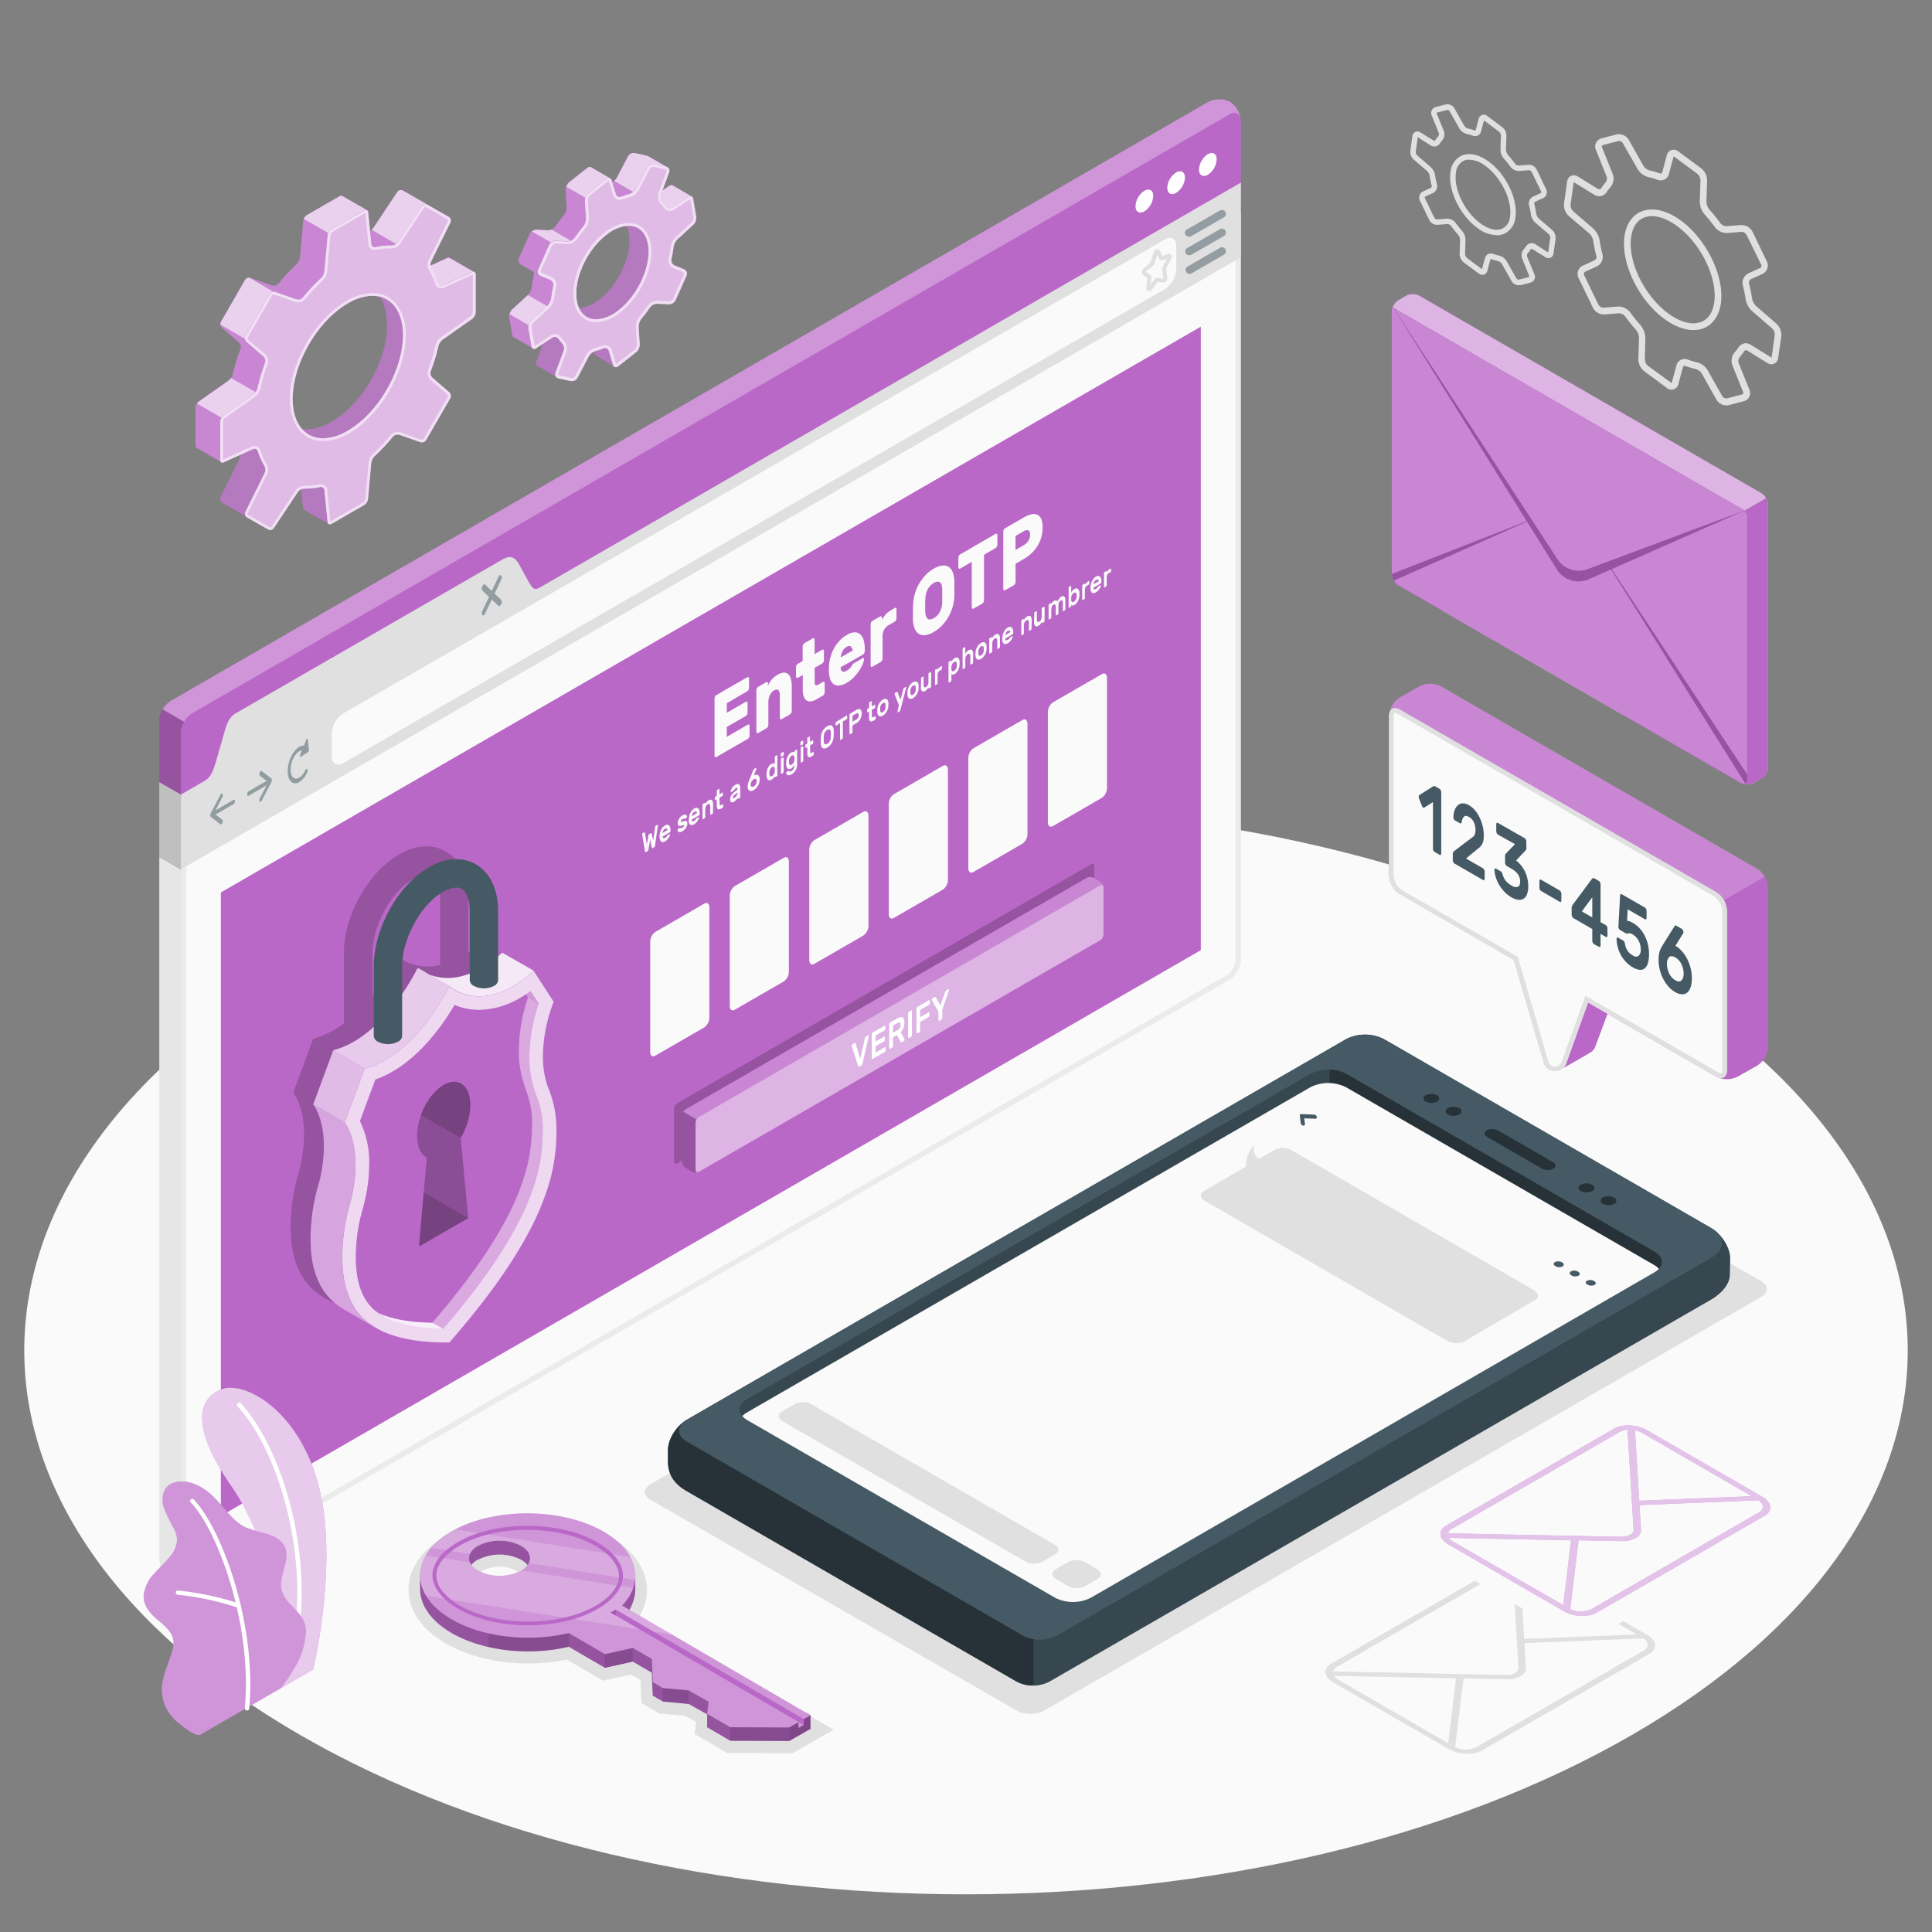 <svg xmlns="http://www.w3.org/2000/svg" viewBox="0 0 500 500"><rect x="0" y="0" width="500" height="500" fill="#808080" stroke="none"/><g id="freepik--Floor--inject-1"><path id="freepik--floor--inject-1" d="M77.66,250c-95.18,55-95.17,144,0,199S327.16,504,422.34,449s95.17-144,0-199S172.84,195.07,77.66,250Z" style="fill:#fafafa"></path></g><g id="freepik--Shadows--inject-1"><path id="freepik--Shadow--inject-1" d="M263.18,442.73l-94.85-54.61c-1.93-1.12-1.93-2.92,0-4L354,277a7.69,7.69,0,0,1,7,0l94.85,54.61c1.93,1.11,1.93,2.92,0,4L270.17,442.73A7.69,7.69,0,0,1,263.18,442.73Z" style="fill:#e0e0e0"></path><path id="freepik--shadow--inject-1" d="M188.17,453.65l-8.42-4.9.42-3.09-2.85-1.6-6.68-.61L166,440.74l-.24-5.94-2.48-1.44-7.21,1.6-9.36-5.45a49.31,49.31,0,0,1-10,1h0c-8,0-15.61-1.85-21.35-5.19-6.22-3.62-9.63-8.6-9.62-14s3.47-10.37,9.72-13.94c5.67-3.25,13.14-5,21-5s15.62,1.85,21.37,5.19c5.43,3.17,8.8,7.5,9.47,12.2a13,13,0,0,1-1.85,8.58l50.3,29.28-10.7,6.12ZM124.42,407a2.47,2.47,0,0,0,.77.62,9.37,9.37,0,0,0,8.16,0,2.67,2.67,0,0,0,.77-.61,2.6,2.6,0,0,0-.77-.63,9.46,9.46,0,0,0-8.16,0A2.47,2.47,0,0,0,124.42,407Z" style="fill:#e0e0e0"></path></g><g id="freepik--Gears--inject-1"><g id="freepik--gears--inject-1"><path d="M444.22,103.43l-3.83-6.8a3,3,0,0,0-1.67-1.16,21.66,21.66,0,0,1-2.52-.75.56.56,0,0,0-.44,0,.5.5,0,0,0-.22.3l-1.17,4.37a1.83,1.83,0,0,1-3,1l-5.92-4.37A4.12,4.12,0,0,1,424,92.91l.18-5.52a3.47,3.47,0,0,0-.76-2c-1-1.1-1.94-2.3-2.84-3.53a2.13,2.13,0,0,0-1.62-.77l-3.71.29a3.21,3.21,0,0,1-3-1.74l-3.73-7.72a2.38,2.38,0,0,1-.1-1.83,2.32,2.32,0,0,1,1.23-1.34l3-1.37a1,1,0,0,0,.49-1.1,35.72,35.72,0,0,1-.77-3.81,3.81,3.81,0,0,0-1-2L406,55.91a3.94,3.94,0,0,1-1.23-3.27l.8-5.62a1.88,1.88,0,0,1,1-1.49,1.86,1.86,0,0,1,1.8.17l5.22,3.21a.63.63,0,0,0,.86-.26,10.74,10.74,0,0,1,1-1.35,1.71,1.71,0,0,0,.37-1.55l-2.82-7a2.18,2.18,0,0,1,.06-1.82,2.25,2.25,0,0,1,1.43-1.13l3.83-1a3,3,0,0,1,3.19,1.36l3.83,6.8a2.92,2.92,0,0,0,1.68,1.17,19.66,19.66,0,0,1,2.51.74.56.56,0,0,0,.44,0,.42.42,0,0,0,.22-.3l1.17-4.37a1.83,1.83,0,0,1,3-1l5.92,4.37a4.09,4.09,0,0,1,1.52,3.15l-.18,5.51a3.53,3.53,0,0,0,.76,2c1,1.1,1.94,2.29,2.85,3.54a2.14,2.14,0,0,0,1.61.77l3.71-.3a3.25,3.25,0,0,1,3,1.74l3.73,7.73a2.38,2.38,0,0,1-1.14,3.17l-3,1.37a1,1,0,0,0-.5,1.09,33,33,0,0,1,.77,3.81,3.8,3.8,0,0,0,1,2l5.26,4.56A4,4,0,0,1,461,87l-.8,5.61a1.86,1.86,0,0,1-1,1.49,1.91,1.91,0,0,1-1.81-.16l-5.21-3.22a.64.64,0,0,0-.87.26,10.63,10.63,0,0,1-1,1.36,1.69,1.69,0,0,0-.37,1.55l2.82,7a2.18,2.18,0,0,1-.05,1.82,2.2,2.2,0,0,1-1.44,1.13l-3.83,1a2.32,2.32,0,0,1-.38.06A3,3,0,0,1,444.22,103.43Zm8.88-14.19,5.21,3.22a.11.11,0,1,0,.2-.09l.79-5.62a2.25,2.25,0,0,0-.64-1.72l-5.26-4.56a5.45,5.45,0,0,1-1.62-3,33.74,33.74,0,0,0-.74-3.62,2.75,2.75,0,0,1,1.45-3.11l3-1.37a.63.63,0,0,0,.33-.35.6.6,0,0,0,0-.49L452,60.77A1.53,1.53,0,0,0,450.7,60l-3.71.3a3.86,3.86,0,0,1-3.16-1.48,42.53,42.53,0,0,0-2.74-3.41,5.19,5.19,0,0,1-1.19-3.24l.18-5.51a2.36,2.36,0,0,0-.82-1.69l-5.92-4.38a1.57,1.57,0,0,0-.17-.09.37.37,0,0,0-.09.19l-1.18,4.36a2.14,2.14,0,0,1-1.09,1.39,2.26,2.26,0,0,1-1.84.09,17.87,17.87,0,0,0-2.29-.68,4.62,4.62,0,0,1-2.81-2L420,37.05a1.22,1.22,0,0,0-1.25-.53l-3.83,1a.49.49,0,0,0-.32.23.48.48,0,0,0,0,.39l2.82,7a3.42,3.42,0,0,1-.69,3.36,9.08,9.08,0,0,0-.88,1.14,2.33,2.33,0,0,1-3.22.79l-5.22-3.21-.15-.08a.5.5,0,0,0,0,.17l-.8,5.61h0a2.22,2.22,0,0,0,.65,1.72l5.26,4.56a5.47,5.47,0,0,1,1.61,3c.18,1.19.43,2.41.74,3.63a2.73,2.73,0,0,1-1.44,3.1l-3,1.37a.65.65,0,0,0-.33.36.66.66,0,0,0,0,.48l3.73,7.73a1.51,1.51,0,0,0,1.32.76l3.71-.29a3.84,3.84,0,0,1,3.16,1.47,42.53,42.53,0,0,0,2.74,3.41,5.23,5.23,0,0,1,1.2,3.24L425.69,93a2.45,2.45,0,0,0,.82,1.7L432.43,99a.64.64,0,0,0,.17.09s.06-.06.09-.18l1.18-4.37a2.15,2.15,0,0,1,1.1-1.39,2.26,2.26,0,0,1,1.84-.09,17.83,17.83,0,0,0,2.28.69,4.59,4.59,0,0,1,2.81,2l3.84,6.8a1.23,1.23,0,0,0,1.24.54l3.84-1a.5.5,0,0,0,.31-.23.48.48,0,0,0,0-.39l-2.82-7a3.41,3.41,0,0,1,.68-3.36,10.32,10.32,0,0,0,.89-1.15,2.39,2.39,0,0,1,1.79-1.12A2.31,2.31,0,0,1,453.1,89.24Zm-22.43-6.75h0C424,77.59,419.44,68,420.42,61.11c.44-3.12,2-5.38,4.32-6.36,2.89-1.21,6.66-.34,10.36,2.39,6.63,4.9,11.23,14.49,10.26,21.38-.45,3.12-2,5.38-4.32,6.37a6.88,6.88,0,0,1-2,.49C436.5,85.63,433.56,84.63,430.67,82.49Zm-5.26-26.14c-1.78.74-2.92,2.48-3.27,5-.9,6.32,3.39,15.17,9.56,19.74,3.2,2.36,6.35,3.15,8.67,2.19,1.78-.75,2.91-2.48,3.27-5,.9-6.32-3.4-15.18-9.57-19.74-2.54-1.88-5.05-2.77-7.14-2.57A5.06,5.06,0,0,0,425.41,56.35Z" style="fill:#e0e0e0"></path><path d="M391.21,72.78l-2.55-4.52a1.86,1.86,0,0,0-1-.71,12,12,0,0,1-1.69-.5c-.07,0-.13,0-.26.11l-.78,2.9a1.41,1.41,0,0,1-.87,1,1.46,1.46,0,0,1-1.32-.24l-3.92-2.9a2.85,2.85,0,0,1-1.07-2.21l.12-3.66a2.19,2.19,0,0,0-.47-1.25c-.66-.75-1.3-1.54-1.9-2.36a1.28,1.28,0,0,0-1-.46l-2.47.2A2.28,2.28,0,0,1,369.92,57l-2.47-5.13a1.69,1.69,0,0,1-.07-1.32,1.67,1.67,0,0,1,.89-1l2-.91a.53.53,0,0,0,.25-.57A24.55,24.55,0,0,1,370,45.5a2.4,2.4,0,0,0-.64-1.22l-3.5-3A2.74,2.74,0,0,1,365,39l.52-3.73a1.32,1.32,0,0,1,2.08-1l3.47,2.14c.17.1.32,0,.39-.14a7.08,7.08,0,0,1,.7-.91,1,1,0,0,0,.22-.89l-1.88-4.64a1.58,1.58,0,0,1,1.09-2.14l2.54-.65a2.09,2.09,0,0,1,2.27,1l2.55,4.52a1.86,1.86,0,0,0,1,.71,13.32,13.32,0,0,1,1.69.5c.07,0,.13,0,.26-.11l.78-2.9a1.34,1.34,0,0,1,2.18-.76l3.93,2.9a2.87,2.87,0,0,1,1.07,2.2l-.12,3.66a2.2,2.2,0,0,0,.47,1.26,29.14,29.14,0,0,1,1.89,2.36,1.27,1.27,0,0,0,1,.45l2.46-.19a2.28,2.28,0,0,1,2.14,1.23L400.14,49a1.7,1.7,0,0,1-.82,2.29l-2,.91a.51.51,0,0,0-.25.57,22.39,22.39,0,0,1,.51,2.54,2.45,2.45,0,0,0,.65,1.23l3.49,3a2.74,2.74,0,0,1,.86,2.3l-.53,3.73a1.31,1.31,0,0,1-2.07,1l-3.47-2.14c-.16-.1-.32,0-.39.14a7.08,7.08,0,0,1-.7.91,1,1,0,0,0-.22.89L397.1,71a1.6,1.6,0,0,1,0,1.32,1.63,1.63,0,0,1-1,.82l-2.54.65a1.35,1.35,0,0,1-.28,0A2.09,2.09,0,0,1,391.21,72.78Zm6.08-9.61,3.38,2.17.53-3.73a1.35,1.35,0,0,0-.38-1l-3.49-3a3.8,3.8,0,0,1-1.13-2.1,21.51,21.51,0,0,0-.48-2.39,2,2,0,0,1,1-2.22l2-.91a.32.32,0,0,0,.15-.16.34.34,0,0,0,0-.22l-2.48-5.13a.87.87,0,0,0-.74-.43l-2.47.19a2.69,2.69,0,0,1-2.22-1,27,27,0,0,0-1.81-2.25,3.69,3.69,0,0,1-.83-2.25l.12-3.66a1.46,1.46,0,0,0-.49-1l-3.89-2.92-.78,2.9a1.59,1.59,0,0,1-.79,1,1.64,1.64,0,0,1-1.34.06,11.46,11.46,0,0,0-1.5-.44,3.24,3.24,0,0,1-1.95-1.4l-2.55-4.52a.67.67,0,0,0-.67-.29l-2.55.65-.17.05.06.18,1.87,4.64a2.4,2.4,0,0,1-.48,2.37,5.29,5.29,0,0,0-.57.75,1.7,1.7,0,0,1-2.33.56l-3.39-2.17-.52,3.73h0a1.35,1.35,0,0,0,.38,1l3.49,3a3.76,3.76,0,0,1,1.12,2.1,24.16,24.16,0,0,0,.49,2.39,2,2,0,0,1-1,2.22l-2,.91a.27.27,0,0,0-.15.16.28.28,0,0,0,0,.22l2.48,5.13a.87.87,0,0,0,.74.43l2.47-.2a2.75,2.75,0,0,1,2.22,1c.57.78,1.17,1.54,1.8,2.25a3.57,3.57,0,0,1,.83,2.25l-.12,3.66a1.5,1.5,0,0,0,.49,1l3.89,2.92.79-2.9a1.53,1.53,0,0,1,.79-1,1.68,1.68,0,0,1,1.34-.07,11.54,11.54,0,0,0,1.5.45,3.24,3.24,0,0,1,1.95,1.4l2.55,4.52a.68.68,0,0,0,.67.29l2.55-.65.11-.23-1.87-4.64a2.38,2.38,0,0,1,.48-2.37,6.16,6.16,0,0,0,.57-.75,1.74,1.74,0,0,1,1.3-.8A1.61,1.61,0,0,1,397.29,63.17Zm-15.05-4.26h0c-4.44-3.28-7.52-9.71-6.86-14.33a5.18,5.18,0,0,1,2.95-4.33c2-.82,4.52-.24,7,1.61,4.45,3.28,7.53,9.7,6.87,14.32a5.18,5.18,0,0,1-2.95,4.34,4.82,4.82,0,0,1-1.38.34A8.48,8.48,0,0,1,382.24,58.91Zm-3.36-17.35a3.77,3.77,0,0,0-2.09,3.22c-.59,4.16,2.24,10,6.3,13h0c2.08,1.53,4.13,2.06,5.62,1.43A3.76,3.76,0,0,0,390.8,56c.59-4.15-2.24-10-6.3-13a7.11,7.11,0,0,0-4.65-1.67A3.44,3.44,0,0,0,378.88,41.56Z" style="fill:#e0e0e0"></path></g><g id="freepik--gears--inject-1"><g id="freepik--Gear--inject-1"><path d="M122.75,70.43h0l-6.36-3.65h0a.68.68,0,0,0-.65,0l-4.34,1.95a1.84,1.84,0,0,1,.13-1l5-10.1a1.13,1.13,0,0,0-.45-1.47L110.66,53h0l-6.33-3.64a1.14,1.14,0,0,0-1.49.35l-6.25,9.39a1.9,1.9,0,0,1-.82.64l-.48-4.77a.73.73,0,0,0-.32-.57h0l-6.37-3.66h0a.68.68,0,0,0-.68.06l-8.45,4.87a2.28,2.28,0,0,0-1,1.58l-.85,9.4a3.09,3.09,0,0,1-.88,1.75,52.85,52.85,0,0,0-4.69,5,1.62,1.62,0,0,1-1.66.47l-5.42-1.89a1.32,1.32,0,0,0-1.52.56L57.21,83.25a1.31,1.31,0,0,0,.27,1.6l4.35,3.75a1.62,1.62,0,0,1,.42,1.67,49.28,49.28,0,0,0-2,6.55,3.16,3.16,0,0,1-1.09,1.64l-7.71,5.43a2.25,2.25,0,0,0-.86,1.66v9.75a.68.68,0,0,0,.3.63h0l6.36,3.65h0a.73.73,0,0,0,.66,0l4.34-2a1.83,1.83,0,0,1-.13,1l-5,10.11a1.14,1.14,0,0,0,.44,1.47l7.64,4.39h0L69.38,137a1.13,1.13,0,0,0,1.5-.35l6.24-9.39a1.92,1.92,0,0,1,.83-.63l.48,4.76a.71.71,0,0,0,.32.58h0l6.35,3.64h0a.69.69,0,0,0,.7,0l8.44-4.88a2.24,2.24,0,0,0,1-1.57l.85-9.4A3.2,3.2,0,0,1,97,118a50.4,50.4,0,0,0,4.7-5,1.62,1.62,0,0,1,1.66-.48l5.42,1.9a1.32,1.32,0,0,0,1.52-.57l6.21-10.75a1.32,1.32,0,0,0-.27-1.6l-4.35-3.75a1.61,1.61,0,0,1-.42-1.68,51.81,51.81,0,0,0,2-6.54,3.17,3.17,0,0,1,1.08-1.64l7.72-5.43a2.31,2.31,0,0,0,.86-1.66V71.05A.67.67,0,0,0,122.75,70.43Zm-47,32.81c0-9.1,6.39-20.17,14.27-24.72,3.08-1.78,5.93-2.29,8.27-1.72,1.2,1.68,1.85,4.23,1.85,7.57,0,9.1-6.39,20.16-14.28,24.71-3.08,1.78-5.7,2.36-7.75,1.87C76.62,109.21,75.75,106.59,75.75,103.24Z" style="fill:#BA68C8"></path><path d="M122.75,70.43h0l-6.36-3.65h0a.68.68,0,0,0-.65,0l-4.34,1.95a1.84,1.84,0,0,1,.13-1l5-10.1a1.13,1.13,0,0,0-.45-1.47L110.66,53h0l-6.33-3.64a1.14,1.14,0,0,0-1.49.35l-6.25,9.39a1.9,1.9,0,0,1-.82.64l-.48-4.77a.73.73,0,0,0-.32-.57h0l-6.37-3.66h0a.68.68,0,0,0-.68.06l-8.45,4.87a2.28,2.28,0,0,0-1,1.58l-.85,9.4a3.09,3.09,0,0,1-.88,1.75,52.85,52.85,0,0,0-4.69,5,1.62,1.62,0,0,1-1.66.47l-5.42-1.89a1.32,1.32,0,0,0-1.52.56L57.21,83.25a1.31,1.31,0,0,0,.27,1.6l4.35,3.75a1.62,1.62,0,0,1,.42,1.67,49.28,49.28,0,0,0-2,6.55,3.16,3.16,0,0,1-1.09,1.64l-7.71,5.43a2.25,2.25,0,0,0-.86,1.66v9.75a.68.68,0,0,0,.3.63h0l6.36,3.65h0a.73.73,0,0,0,.66,0l4.34-2a1.83,1.83,0,0,1-.13,1l-5,10.11a1.14,1.14,0,0,0,.44,1.47l7.64,4.39h0L69.38,137a1.13,1.13,0,0,0,1.5-.35l6.24-9.39a1.92,1.92,0,0,1,.83-.63l.48,4.76a.71.71,0,0,0,.32.58h0l6.35,3.64h0a.69.69,0,0,0,.7,0l8.44-4.88a2.24,2.24,0,0,0,1-1.57l.85-9.4A3.2,3.2,0,0,1,97,118a50.4,50.4,0,0,0,4.7-5,1.62,1.62,0,0,1,1.66-.48l5.42,1.9a1.32,1.32,0,0,0,1.52-.57l6.21-10.75a1.32,1.32,0,0,0-.27-1.6l-4.35-3.75a1.61,1.61,0,0,1-.42-1.68,51.81,51.81,0,0,0,2-6.54,3.17,3.17,0,0,1,1.08-1.64l7.72-5.43a2.31,2.31,0,0,0,.86-1.66V71.05A.67.67,0,0,0,122.75,70.43Zm-47,32.81c0-9.1,6.39-20.17,14.27-24.72,3.08-1.78,5.93-2.29,8.27-1.72,1.2,1.68,1.85,4.23,1.85,7.57,0,9.1-6.39,20.16-14.28,24.71-3.08,1.78-5.7,2.36-7.75,1.87C76.62,109.21,75.75,106.59,75.75,103.24Z" style="fill:#fff;opacity:0.2"></path><path d="M66.72,116.76a.89.89,0,0,0-1.25-.58L62.3,117.6a1.9,1.9,0,0,1-.14,1.07l-5,10.1a1.14,1.14,0,0,0,.44,1.47l7.64,4.39-1.29-.75a1.12,1.12,0,0,1-.44-1.46l5-10.11a2.05,2.05,0,0,0-.12-1.82A17.21,17.21,0,0,1,66.72,116.76ZM85,135.6a.92.92,0,0,1-.26-.54L84,126.85a.88.88,0,0,0-1.12-.79,16.69,16.69,0,0,1-4.07.41,1.9,1.9,0,0,0-.82.18l.48,4.76a.72.72,0,0,0,.33.58h0Z" style="opacity:0.1"></path><path d="M104.29,86.76c0,9.1-6.39,20.17-14.27,24.72-5,2.87-9.37,2.46-11.92-.53,2.05.5,4.68-.08,7.77-1.87,7.88-4.55,14.26-15.61,14.26-24.71,0-3.34-.64-5.89-1.84-7.57C101.92,77.68,104.29,81.22,104.29,86.76Z" style="opacity:0.1"></path><path d="M104.3,49.33a1.13,1.13,0,0,0-1.49.36l-6.25,9.39a1.53,1.53,0,0,1-.41.39l6.35,3.66a1.64,1.64,0,0,0,.42-.41l6.24-9.4a1.16,1.16,0,0,1,1.37-.41Zm12.09,17.44h0a.76.76,0,0,0-.66,0l-4.34,2a2,2,0,0,0,.26.76,17,17,0,0,1,1.6,3.55,1.34,1.34,0,0,1,.07.18,1.07,1.07,0,0,0,.22.39l.11.1a.85.85,0,0,0,.25.13.89.89,0,0,0,.46,0,.52.52,0,0,0,.21-.07l7.52-3.39a.7.7,0,0,1,.19-.06.39.39,0,0,1,.26,0,.48.48,0,0,1,.21.07h0ZM88.57,50.71a.69.69,0,0,0-.68.07l-8.45,4.87a2.26,2.26,0,0,0-.84,1l6.34,3.65a2.21,2.21,0,0,1,.85-1l8.45-4.88a.74.74,0,0,1,.65-.08ZM59.81,97.83a2.76,2.76,0,0,1-.59.63l-7.72,5.43a2.07,2.07,0,0,0-.51.58l6.34,3.64a1.83,1.83,0,0,1,.52-.58l7.72-5.43a2.57,2.57,0,0,0,.59-.63Zm4.69-26a1.31,1.31,0,0,0-1.09.63L57.2,83.25a1.32,1.32,0,0,0-.14.78l6.35,3.66a1.31,1.31,0,0,1,.14-.8l6.22-10.76a1.32,1.32,0,0,1,1-.62Z" style="fill:#BA68C8"></path><path d="M104.3,49.33a1.13,1.13,0,0,0-1.49.36l-6.25,9.39a1.53,1.53,0,0,1-.41.39l6.35,3.66a1.64,1.64,0,0,0,.42-.41l6.24-9.4a1.16,1.16,0,0,1,1.37-.41Zm12.09,17.44h0a.76.76,0,0,0-.66,0l-4.34,2a2,2,0,0,0,.26.76,17,17,0,0,1,1.6,3.55,1.34,1.34,0,0,1,.07.18,1.07,1.07,0,0,0,.22.39l.11.1a.85.85,0,0,0,.25.13.89.89,0,0,0,.46,0,.52.52,0,0,0,.21-.07l7.52-3.39a.7.7,0,0,1,.19-.06.39.39,0,0,1,.26,0,.48.48,0,0,1,.21.07h0ZM88.57,50.71a.69.69,0,0,0-.68.07l-8.45,4.87a2.26,2.26,0,0,0-.84,1l6.34,3.65a2.21,2.21,0,0,1,.85-1l8.45-4.88a.74.74,0,0,1,.65-.08ZM59.81,97.83a2.76,2.76,0,0,1-.59.63l-7.72,5.43a2.07,2.07,0,0,0-.51.58l6.34,3.64a1.83,1.83,0,0,1,.52-.58l7.72-5.43a2.57,2.57,0,0,0,.59-.63Zm4.69-26a1.31,1.31,0,0,0-1.09.63L57.2,83.25a1.32,1.32,0,0,0-.14.78l6.35,3.66a1.31,1.31,0,0,1,.14-.8l6.22-10.76a1.32,1.32,0,0,1,1-.62Z" style="fill:#fff;opacity:0.7"></path><path d="M123.05,80.81V71.05a.63.63,0,0,0-1-.62l-7.52,3.39a.89.89,0,0,1-1.25-.58,16.76,16.76,0,0,0-1.68-3.73,2.08,2.08,0,0,1-.11-1.82l5-10.1a1.13,1.13,0,0,0-.45-1.47L110.66,53a1.13,1.13,0,0,0-1.5.35l-6.25,9.39a2.07,2.07,0,0,1-1.63.81,17.19,17.19,0,0,0-4.07.41.88.88,0,0,1-1.12-.79l-.83-8.21a.63.63,0,0,0-1-.52L85.8,59.3a2.24,2.24,0,0,0-1,1.57l-.85,9.4A3.15,3.15,0,0,1,83.06,72a51.52,51.52,0,0,0-4.69,5,1.62,1.62,0,0,1-1.66.48l-5.42-1.9a1.32,1.32,0,0,0-1.52.57L63.56,86.89a1.32,1.32,0,0,0,.27,1.6l4.35,3.75a1.63,1.63,0,0,1,.42,1.68,51.81,51.81,0,0,0-1.95,6.54,3.17,3.17,0,0,1-1.08,1.64l-7.72,5.43a2.27,2.27,0,0,0-.86,1.66V119a.63.63,0,0,0,1,.62l7.52-3.39a.89.89,0,0,1,1.25.58,17,17,0,0,0,1.68,3.73,2.08,2.08,0,0,1,.11,1.82l-5,10.1a1.15,1.15,0,0,0,.44,1.48L69.38,137a1.13,1.13,0,0,0,1.5-.35l6.24-9.39a2.1,2.1,0,0,1,1.64-.81,17.19,17.19,0,0,0,4.07-.41.88.88,0,0,1,1.12.79l.83,8.21a.63.63,0,0,0,1,.52l8.44-4.88a2.24,2.24,0,0,0,1-1.57l.85-9.4A3.2,3.2,0,0,1,97,118a50.4,50.4,0,0,0,4.7-5,1.62,1.62,0,0,1,1.66-.48l5.42,1.9a1.32,1.32,0,0,0,1.52-.57l6.21-10.75a1.32,1.32,0,0,0-.27-1.6l-4.35-3.75a1.61,1.61,0,0,1-.42-1.68,51.81,51.81,0,0,0,2-6.54,3.17,3.17,0,0,1,1.08-1.64l7.72-5.43A2.31,2.31,0,0,0,123.05,80.81ZM90,111.48c-7.88,4.55-14.27.86-14.27-8.24S82.14,83.07,90,78.52s14.27-.86,14.27,8.24S97.9,106.93,90,111.48Z" style="fill:#BA68C8"></path><path d="M123.05,80.81V71.05a.63.63,0,0,0-1-.62l-7.52,3.39a.89.89,0,0,1-1.25-.58,16.76,16.76,0,0,0-1.68-3.73,2.08,2.08,0,0,1-.11-1.82l5-10.1a1.13,1.13,0,0,0-.45-1.47L110.66,53a1.13,1.13,0,0,0-1.5.35l-6.25,9.39a2.07,2.07,0,0,1-1.63.81,17.19,17.19,0,0,0-4.07.41.88.88,0,0,1-1.12-.79l-.83-8.21a.63.63,0,0,0-1-.52L85.8,59.3a2.24,2.24,0,0,0-1,1.57l-.85,9.4A3.15,3.15,0,0,1,83.06,72a51.52,51.52,0,0,0-4.69,5,1.62,1.62,0,0,1-1.66.48l-5.42-1.9a1.32,1.32,0,0,0-1.52.57L63.56,86.89a1.32,1.32,0,0,0,.27,1.6l4.35,3.75a1.63,1.63,0,0,1,.42,1.68,51.81,51.81,0,0,0-1.95,6.54,3.17,3.17,0,0,1-1.08,1.64l-7.72,5.43a2.27,2.27,0,0,0-.86,1.66V119a.63.63,0,0,0,1,.62l7.52-3.39a.89.89,0,0,1,1.25.58,17,17,0,0,0,1.68,3.73,2.08,2.08,0,0,1,.11,1.82l-5,10.1a1.15,1.15,0,0,0,.44,1.48L69.38,137a1.13,1.13,0,0,0,1.5-.35l6.24-9.39a2.1,2.1,0,0,1,1.64-.81,17.19,17.19,0,0,0,4.07-.41.88.88,0,0,1,1.12.79l.83,8.21a.63.63,0,0,0,1,.52l8.44-4.88a2.24,2.24,0,0,0,1-1.57l.85-9.4A3.2,3.2,0,0,1,97,118a50.4,50.4,0,0,0,4.7-5,1.62,1.62,0,0,1,1.66-.48l5.42,1.9a1.32,1.32,0,0,0,1.52-.57l6.21-10.75a1.32,1.32,0,0,0-.27-1.6l-4.35-3.75a1.61,1.61,0,0,1-.42-1.68,51.81,51.81,0,0,0,2-6.54,3.17,3.17,0,0,1,1.08-1.64l7.72-5.43A2.31,2.31,0,0,0,123.05,80.81ZM90,111.48c-7.88,4.55-14.27.86-14.27-8.24S82.14,83.07,90,78.52s14.27-.86,14.27,8.24S97.9,106.93,90,111.48Z" style="fill:#fff;opacity:0.55"></path><g style="opacity:0.55"><path d="M110.1,53.55a.35.35,0,0,1,.2.05l5.44,3.14a.43.43,0,0,1,.16.53l-5,10.1a2.78,2.78,0,0,0,.14,2.52,16.41,16.41,0,0,1,1.61,3.57,1.59,1.59,0,0,0,1.53,1.16,1.65,1.65,0,0,0,.69-.15l7.47-3.36v9.7a1.58,1.58,0,0,1-.55,1.07l-7.72,5.43a3.88,3.88,0,0,0-1.37,2.07,49,49,0,0,1-1.93,6.45,2.36,2.36,0,0,0,.63,2.47l4.35,3.75a.61.61,0,0,1,.12.7l-6.21,10.75a.62.62,0,0,1-.51.28.41.41,0,0,1-.16,0l-5.42-1.89a2.14,2.14,0,0,0-.67-.11,2.36,2.36,0,0,0-1.78.8,49.18,49.18,0,0,1-4.62,4.89,3.93,3.93,0,0,0-1.11,2.22l-.84,9.4a1.54,1.54,0,0,1-.66,1l-8.4,4.85-.81-8.15a1.6,1.6,0,0,0-1.61-1.46,1.72,1.72,0,0,0-.39,0,16.74,16.74,0,0,1-3.52.4h-.43a2.78,2.78,0,0,0-2.19,1.14l-6.25,9.39a.4.4,0,0,1-.35.17.32.32,0,0,1-.19,0l-5.44-3.14a.42.42,0,0,1-.16-.53l5-10.1a2.81,2.81,0,0,0-.14-2.52,16.41,16.41,0,0,1-1.61-3.57,1.61,1.61,0,0,0-1.54-1.17,1.73,1.73,0,0,0-.69.16l-7.47,3.36v-9.7a1.59,1.59,0,0,1,.56-1.07L66,102.69a3.88,3.88,0,0,0,1.37-2.07,49.56,49.56,0,0,1,1.92-6.45,2.34,2.34,0,0,0-.62-2.47L64.3,88a.61.61,0,0,1-.12-.7l6.21-10.76a.62.62,0,0,1,.51-.27.33.33,0,0,1,.15,0l5.43,1.89a2.09,2.09,0,0,0,.67.11,2.32,2.32,0,0,0,1.77-.8,50.52,50.52,0,0,1,4.63-4.9,3.87,3.87,0,0,0,1.11-2.21l.84-9.4a1.56,1.56,0,0,1,.65-1l8.4-4.85.82,8.15A1.59,1.59,0,0,0,97,64.68a1.72,1.72,0,0,0,.39,0,16.74,16.74,0,0,1,3.52-.4h.43a2.8,2.8,0,0,0,2.19-1.14l6.25-9.39a.4.4,0,0,1,.34-.17h0M83.65,114.14a13.66,13.66,0,0,0,6.73-2c8.06-4.66,14.63-16,14.63-25.34a12.67,12.67,0,0,0-2.35-8,7.74,7.74,0,0,0-6.27-2.94,13.66,13.66,0,0,0-6.73,2C81.59,82.56,75,93.93,75,103.24c0,6.62,3.38,10.9,8.62,10.9M110.1,52.83a1.14,1.14,0,0,0-.94.5l-6.25,9.39a2.08,2.08,0,0,1-1.59.81h-.43a17.14,17.14,0,0,0-3.68.41A.91.91,0,0,1,97,64a.89.89,0,0,1-.9-.82l-.82-8.21c0-.41-.28-.64-.6-.64a.9.9,0,0,0-.42.12L85.8,59.3a2.24,2.24,0,0,0-1,1.57l-.85,9.4A3.15,3.15,0,0,1,83.06,72a51.52,51.52,0,0,0-4.69,5,1.57,1.57,0,0,1-1.66.48l-5.42-1.9a1.32,1.32,0,0,0-1.52.57L63.56,86.89a1.32,1.32,0,0,0,.27,1.6l4.35,3.75a1.63,1.63,0,0,1,.42,1.68,51.81,51.81,0,0,0-1.95,6.54,3.17,3.17,0,0,1-1.08,1.64l-7.72,5.43a2.27,2.27,0,0,0-.86,1.66V119c0,.44.24.7.59.7a.85.85,0,0,0,.37-.08l7.52-3.39a.92.92,0,0,1,.39-.09.9.9,0,0,1,.86.67,17,17,0,0,0,1.68,3.73,2.08,2.08,0,0,1,.11,1.82l-5,10.1a1.15,1.15,0,0,0,.44,1.48L69.38,137a1.08,1.08,0,0,0,.55.15,1.15,1.15,0,0,0,.95-.5l6.24-9.39a2.11,2.11,0,0,1,1.6-.81h.43a17.21,17.21,0,0,0,3.68-.41.85.85,0,0,1,.23,0,.88.88,0,0,1,.89.82l.83,8.21c0,.41.28.64.6.64a.9.9,0,0,0,.42-.12l8.44-4.88a2.24,2.24,0,0,0,1-1.57l.85-9.4A3.2,3.2,0,0,1,97,118a50.4,50.4,0,0,0,4.7-5,1.57,1.57,0,0,1,1.66-.48l5.42,1.9a1.23,1.23,0,0,0,.39.06,1.32,1.32,0,0,0,1.13-.63l6.21-10.75a1.32,1.32,0,0,0-.27-1.6l-4.35-3.75a1.61,1.61,0,0,1-.42-1.68,51.81,51.81,0,0,0,2-6.54,3.17,3.17,0,0,1,1.08-1.64l7.72-5.43a2.31,2.31,0,0,0,.86-1.66V71.05c0-.44-.25-.7-.6-.7a.84.84,0,0,0-.36.08l-7.52,3.39a1,1,0,0,1-.4.09.9.9,0,0,1-.85-.67,16.76,16.76,0,0,0-1.68-3.73,2.08,2.08,0,0,1-.11-1.82l5-10.1a1.13,1.13,0,0,0-.45-1.47L110.66,53a1.15,1.15,0,0,0-.56-.15Zm-26.45,60.6c-4.69,0-7.9-3.74-7.9-10.19,0-9.1,6.39-20.17,14.27-24.72a13,13,0,0,1,6.37-2c4.68,0,7.9,3.74,7.9,10.19,0,9.1-6.39,20.17-14.27,24.72a13,13,0,0,1-6.37,2Z" style="fill:#fff"></path></g></g><g id="freepik--gear--inject-1"><path d="M174.33,64a3.8,3.8,0,0,1,1-2.06l4.16-3.83a2.55,2.55,0,0,0,.7-2l-.78-4.54a.86.86,0,0,0-.4-.63h0L174.1,48h0a.79.79,0,0,0-.86.08l-1.78,1.18,1.72-4.67a1,1,0,0,0-.47-1.3h0l-4.94-2.85h0a.88.88,0,0,0-.33-.13l-3.13-.7a1.71,1.71,0,0,0-1.78.82l-2.94,5.61a2.91,2.91,0,0,1-1.18,1.09l-.13-.45a.94.94,0,0,0-.4-.55h0l-5-2.85h0a.82.82,0,0,0-.93.13l-4.7,3.69a2.65,2.65,0,0,0-.89,2l.28,4.47a3.52,3.52,0,0,1-.73,2.16c-.77.92-1.5,1.89-2.18,2.89a2.44,2.44,0,0,1-1.91,1l-3-.15a2,2,0,0,0-1.74,1.07l-2.83,6.36a1.2,1.2,0,0,0,.48,1.53h0l3.35,1.94a1.48,1.48,0,0,1,.07.86,30.2,30.2,0,0,0-.52,3,3.77,3.77,0,0,1-1,2.06l-4.16,3.83a2.53,2.53,0,0,0-.7,2l.79,4.53a.86.86,0,0,0,.37.62h0l5,2.87h0a.79.79,0,0,0,.85-.09l1.79-1.17-1.73,4.67a1,1,0,0,0,.42,1.27h0l5,2.86v0a1.11,1.11,0,0,0,.35.16l3.13.7a1.7,1.7,0,0,0,1.78-.82l2.95-5.62a2.86,2.86,0,0,1,1.17-1.08l.14.45a.85.85,0,0,0,.4.54h0L159,94.9h0l.06,0h0a.81.81,0,0,0,.9-.14l4.7-3.69a2.61,2.61,0,0,0,.89-2l-.28-4.47a3.58,3.58,0,0,1,.73-2.16c.77-.92,1.5-1.88,2.18-2.88a2.41,2.41,0,0,1,1.92-1l3,.15a2,2,0,0,0,1.73-1.07l2.84-6.36a1.21,1.21,0,0,0-.63-1.61l-2.44-1a1.52,1.52,0,0,1-.84-1.69A27.44,27.44,0,0,0,174.33,64ZM149.27,77.78c-.92-5.35,2.46-12.92,7.55-16.93a10.26,10.26,0,0,1,5.35-2.38,8,8,0,0,1,.59,2c.92,5.34-2.46,12.92-7.55,16.92a10.34,10.34,0,0,1-5.34,2.39A7.46,7.46,0,0,1,149.27,77.78Z" style="fill:#BA68C8"></path><path d="M174.33,64a3.8,3.8,0,0,1,1-2.06l4.16-3.83a2.55,2.55,0,0,0,.7-2l-.78-4.54a.86.86,0,0,0-.4-.63h0L174.1,48h0a.79.79,0,0,0-.86.08l-1.78,1.18,1.72-4.67a1,1,0,0,0-.47-1.3h0l-4.94-2.85h0a.88.88,0,0,0-.33-.13l-3.13-.7a1.71,1.71,0,0,0-1.78.82l-2.94,5.61a2.91,2.91,0,0,1-1.18,1.09l-.13-.45a.94.94,0,0,0-.4-.55h0l-5-2.85h0a.82.82,0,0,0-.93.13l-4.7,3.69a2.65,2.65,0,0,0-.89,2l.28,4.47a3.52,3.52,0,0,1-.73,2.16c-.77.92-1.5,1.89-2.18,2.89a2.44,2.44,0,0,1-1.91,1l-3-.15a2,2,0,0,0-1.74,1.07l-2.83,6.36a1.2,1.2,0,0,0,.48,1.53h0l3.35,1.94a1.48,1.48,0,0,1,.07.86,30.2,30.2,0,0,0-.52,3,3.77,3.77,0,0,1-1,2.06l-4.16,3.83a2.53,2.53,0,0,0-.7,2l.79,4.53a.86.86,0,0,0,.37.62h0l5,2.87h0a.79.79,0,0,0,.85-.09l1.79-1.17-1.73,4.67a1,1,0,0,0,.42,1.27h0l5,2.86v0a1.11,1.11,0,0,0,.35.16l3.13.7a1.7,1.7,0,0,0,1.78-.82l2.95-5.62a2.86,2.86,0,0,1,1.17-1.08l.14.45a.85.85,0,0,0,.4.54h0L159,94.9h0l.06,0h0a.81.81,0,0,0,.9-.14l4.7-3.69a2.61,2.61,0,0,0,.89-2l-.28-4.47a3.58,3.58,0,0,1,.73-2.16c.77-.92,1.5-1.88,2.18-2.88a2.41,2.41,0,0,1,1.92-1l3,.15a2,2,0,0,0,1.73-1.07l2.84-6.36a1.21,1.21,0,0,0-.63-1.61l-2.44-1a1.52,1.52,0,0,1-.84-1.69A27.44,27.44,0,0,0,174.33,64ZM149.27,77.78c-.92-5.35,2.46-12.92,7.55-16.93a10.26,10.26,0,0,1,5.35-2.38,8,8,0,0,1,.59,2c.92,5.34-2.46,12.92-7.55,16.92a10.34,10.34,0,0,1-5.34,2.39A7.46,7.46,0,0,1,149.27,77.78Z" style="fill:#fff;opacity:0.2"></path><path d="M144.61,87.76a1.19,1.19,0,0,0-1.67-.38l-2.38,1.56-1.72,4.67a1,1,0,0,0,.41,1.27l4.9,2.83a1.05,1.05,0,0,1-.37-1.25l2.13-5.74a2.06,2.06,0,0,0-.49-2A7.92,7.92,0,0,1,144.61,87.76Zm14.45,7.15a.85.85,0,0,1-.39-.54l-1.06-3.52a1.07,1.07,0,0,0-1.48-.68,12.82,12.82,0,0,1-1.93.64,2.62,2.62,0,0,0-.61.25l.13.46a.9.9,0,0,0,.41.54h0Z" style="opacity:0.1"></path><path d="M160.15,80.21c-4.39,3.46-8.62,3.13-10.28-.47a10.21,10.21,0,0,0,5.33-2.38c5.1-4,8.48-11.57,7.56-16.93a8.24,8.24,0,0,0-.59-2c2.79-.24,5,1.44,5.53,4.81C168.62,68.64,165.24,76.21,160.15,80.21Z" style="opacity:0.1"></path><path d="M142.76,59.41a2,2,0,0,1-.86.19l-3-.15a1.86,1.86,0,0,0-1.25.46l4.94,2.85a1.93,1.93,0,0,1,1.25-.46l3,.15a1.94,1.94,0,0,0,.86-.17ZM153,43.3a.79.79,0,0,0-.93.13l-4.7,3.69a2.55,2.55,0,0,0-.77,1.23l4.94,2.85a2.56,2.56,0,0,1,.78-1.23L157,46.29a.78.78,0,0,1,.93-.13h0ZM136.63,76.35l-4.11,3.79a2.27,2.27,0,0,0-.64,1.18l4.93,2.84a2.4,2.4,0,0,1,.65-1.17l4.11-3.78Zm31.16-35.89a.88.88,0,0,0-.33-.13l-3.13-.71a1.73,1.73,0,0,0-1.78.83l-2.94,5.61a2.64,2.64,0,0,1-.67.76l4.94,2.85a2.5,2.5,0,0,0,.67-.76l2.95-5.61a1.71,1.71,0,0,1,1.77-.83l3.14.71a1.75,1.75,0,0,1,.32.12ZM174.1,48h0a.83.83,0,0,0-.86.08l-1.78,1.18-.4,1.06a2.1,2.1,0,0,0,.49,2,7.92,7.92,0,0,1,.81,1c.07.08.13.16.21.24l.19.13a1.12,1.12,0,0,0,.41.17,1,1,0,0,0,.55,0,.85.85,0,0,0,.31-.14L178.19,51a1.1,1.1,0,0,1,.31-.15.79.79,0,0,1,.54,0Z" style="fill:#BA68C8"></path><path d="M142.76,59.41a2,2,0,0,1-.86.19l-3-.15a1.86,1.86,0,0,0-1.25.46l4.94,2.85a1.93,1.93,0,0,1,1.25-.46l3,.15a1.94,1.94,0,0,0,.86-.17ZM153,43.3a.79.79,0,0,0-.93.13l-4.7,3.69a2.55,2.55,0,0,0-.77,1.23l4.94,2.85a2.56,2.56,0,0,1,.78-1.23L157,46.29a.78.78,0,0,1,.93-.13h0ZM136.63,76.35l-4.11,3.79a2.27,2.27,0,0,0-.64,1.18l4.93,2.84a2.4,2.4,0,0,1,.65-1.17l4.11-3.78Zm31.16-35.89a.88.88,0,0,0-.33-.13l-3.13-.71a1.73,1.73,0,0,0-1.78.83l-2.94,5.61a2.64,2.64,0,0,1-.67.76l4.94,2.85a2.5,2.5,0,0,0,.67-.76l2.95-5.61a1.71,1.71,0,0,1,1.77-.83l3.14.71a1.75,1.75,0,0,1,.32.12ZM174.1,48h0a.83.83,0,0,0-.86.08l-1.78,1.18-.4,1.06a2.1,2.1,0,0,0,.49,2,7.92,7.92,0,0,1,.81,1c.07.08.13.16.21.24l.19.13a1.12,1.12,0,0,0,.41.17,1,1,0,0,0,.55,0,.85.85,0,0,0,.31-.14L178.19,51a1.1,1.1,0,0,1,.31-.15.79.79,0,0,1,.54,0Z" style="fill:#fff;opacity:0.7"></path><path d="M180.21,56l-.78-4.54a.75.75,0,0,0-1.24-.54L174,53.69a1.2,1.2,0,0,1-1.67-.38,9.7,9.7,0,0,0-.81-1,2.07,2.07,0,0,1-.49-2l2.12-5.73a1.05,1.05,0,0,0-.77-1.43l-3.14-.7a1.69,1.69,0,0,0-1.77.82l-2.95,5.62a3.12,3.12,0,0,1-1.78,1.34,16,16,0,0,0-1.93.63,1.06,1.06,0,0,1-1.48-.67L158.3,46.7a.79.79,0,0,0-1.33-.42L152.28,50a2.64,2.64,0,0,0-.9,2l.28,4.46a3.51,3.51,0,0,1-.73,2.17c-.77.92-1.49,1.88-2.18,2.88a2.38,2.38,0,0,1-1.91,1l-3-.15a2,2,0,0,0-1.73,1.07l-2.84,6.36a1.21,1.21,0,0,0,.63,1.61l2.44,1a1.51,1.51,0,0,1,.84,1.68,28,28,0,0,0-.52,3,3.8,3.8,0,0,1-1,2.06L137.46,83a2.51,2.51,0,0,0-.7,2.05l.78,4.54a.74.74,0,0,0,1.24.53l4.16-2.73a1.21,1.21,0,0,1,1.67.37,8.84,8.84,0,0,0,.81,1,2,2,0,0,1,.48,2l-2.12,5.73a1.06,1.06,0,0,0,.78,1.43l3.13.7a1.7,1.7,0,0,0,1.78-.82l2.95-5.62a3.09,3.09,0,0,1,1.78-1.34,14.52,14.52,0,0,0,1.93-.64,1.07,1.07,0,0,1,1.48.68l1.06,3.52a.78.78,0,0,0,1.32.42l4.7-3.69a2.61,2.61,0,0,0,.89-2l-.28-4.47a3.58,3.58,0,0,1,.73-2.16c.77-.92,1.5-1.88,2.18-2.88a2.41,2.41,0,0,1,1.92-1l3,.15a2,2,0,0,0,1.73-1.07l2.84-6.36a1.21,1.21,0,0,0-.63-1.61l-2.44-1a1.52,1.52,0,0,1-.84-1.69,27.44,27.44,0,0,0,.52-3,3.8,3.8,0,0,1,1-2.06l4.16-3.83A2.55,2.55,0,0,0,180.21,56ZM160.15,80.22c-5.09,4-10,2.91-10.88-2.44s2.46-12.92,7.55-16.93,10-2.91,10.88,2.44S165.24,76.21,160.15,80.22Z" style="fill:#BA68C8"></path><path d="M180.21,56l-.78-4.54a.75.75,0,0,0-1.24-.54L174,53.69a1.2,1.2,0,0,1-1.67-.38,9.7,9.7,0,0,0-.81-1,2.07,2.07,0,0,1-.49-2l2.12-5.73a1.05,1.05,0,0,0-.77-1.43l-3.14-.7a1.69,1.69,0,0,0-1.77.82l-2.95,5.62a3.12,3.12,0,0,1-1.78,1.34,16,16,0,0,0-1.93.63,1.06,1.06,0,0,1-1.48-.67L158.3,46.7a.79.79,0,0,0-1.33-.42L152.28,50a2.64,2.64,0,0,0-.9,2l.28,4.46a3.51,3.51,0,0,1-.73,2.17c-.77.92-1.49,1.88-2.18,2.88a2.38,2.38,0,0,1-1.91,1l-3-.15a2,2,0,0,0-1.73,1.07l-2.84,6.36a1.21,1.21,0,0,0,.63,1.61l2.44,1a1.51,1.51,0,0,1,.84,1.68,28,28,0,0,0-.52,3,3.8,3.8,0,0,1-1,2.06L137.46,83a2.51,2.51,0,0,0-.7,2.05l.78,4.54a.74.74,0,0,0,1.24.53l4.16-2.73a1.21,1.21,0,0,1,1.67.37,8.84,8.84,0,0,0,.81,1,2,2,0,0,1,.48,2l-2.12,5.73a1.06,1.06,0,0,0,.78,1.43l3.13.7a1.7,1.7,0,0,0,1.78-.82l2.95-5.62a3.09,3.09,0,0,1,1.78-1.34,14.52,14.52,0,0,0,1.93-.64,1.07,1.07,0,0,1,1.48.68l1.06,3.52a.78.78,0,0,0,1.32.42l4.7-3.69a2.61,2.61,0,0,0,.89-2l-.28-4.47a3.58,3.58,0,0,1,.73-2.16c.77-.92,1.5-1.88,2.18-2.88a2.41,2.41,0,0,1,1.92-1l3,.15a2,2,0,0,0,1.73-1.07l2.84-6.36a1.21,1.21,0,0,0-.63-1.61l-2.44-1a1.52,1.52,0,0,1-.84-1.69,27.44,27.44,0,0,0,.52-3,3.8,3.8,0,0,1,1-2.06l4.16-3.83A2.55,2.55,0,0,0,180.21,56ZM160.15,80.22c-5.09,4-10,2.91-10.88-2.44s2.46-12.92,7.55-16.93,10-2.91,10.88,2.44S165.24,76.21,160.15,80.22Z" style="fill:#fff;opacity:0.55"></path><g style="opacity:0.55"><path d="M169,43.2h.14l3.13.7a.38.38,0,0,1,.24.16.34.34,0,0,1,0,.28l-2.12,5.73a2.81,2.81,0,0,0,.65,2.76,9.32,9.32,0,0,1,.74.9,2,2,0,0,0,1.65.89,1.92,1.92,0,0,0,1-.31l4.16-2.74.07,0s0,.05,0,.08l.78,4.54a1.78,1.78,0,0,1-.47,1.37l-4.16,3.83a4.55,4.55,0,0,0-1.25,2.52,27,27,0,0,1-.51,3,2.27,2.27,0,0,0,1.27,2.53l2.44,1A.45.45,0,0,1,177,71l-2.84,6.37a1.22,1.22,0,0,1-1,.62h0l-3-.15h-.11a3.17,3.17,0,0,0-2.45,1.29c-.68,1-1.4,1.94-2.14,2.83a4.24,4.24,0,0,0-.9,2.69l.28,4.47a2,2,0,0,1-.61,1.36l-4.7,3.69-.09.06a.22.22,0,0,1-.05-.11l-1.06-3.51a1.79,1.79,0,0,0-1.74-1.31,1.92,1.92,0,0,0-.74.15,15.84,15.84,0,0,1-1.84.61,3.81,3.81,0,0,0-2.26,1.71l-2.94,5.62a1,1,0,0,1-.81.45h-.14l-3.14-.7a.3.3,0,0,1-.23-.44L146.61,91a2.81,2.81,0,0,0-.65-2.76,8.37,8.37,0,0,1-.74-.91,2,2,0,0,0-1.65-.88,1.92,1.92,0,0,0-1,.31l-4.16,2.74-.07,0a.19.19,0,0,1,0-.08l-.78-4.54a1.77,1.77,0,0,1,.46-1.37l4.17-3.83a4.55,4.55,0,0,0,1.25-2.52,27,27,0,0,1,.51-3,2.28,2.28,0,0,0-1.27-2.54l-2.44-1a.49.49,0,0,1-.26-.25.5.5,0,0,1,0-.36l2.84-6.37a1.25,1.25,0,0,1,1-.62h0l3,.15h.12a3.17,3.17,0,0,0,2.45-1.29,33.83,33.83,0,0,1,2.14-2.83,4.24,4.24,0,0,0,.9-2.69l-.28-4.47a1.91,1.91,0,0,1,.61-1.36l4.7-3.69.09-.06a.27.27,0,0,1,.05.11l1.06,3.51a1.78,1.78,0,0,0,1.73,1.31,1.93,1.93,0,0,0,.75-.15A15.24,15.24,0,0,1,163,51a3.83,3.83,0,0,0,2.25-1.71l2.95-5.62a1,1,0,0,1,.81-.45M154.3,83.38a10.49,10.49,0,0,0,6.31-2.58c5.28-4.14,8.79-12.06,7.83-17.64-.59-3.42-2.75-5.47-5.77-5.47a10.51,10.51,0,0,0-6.32,2.58c-5.27,4.14-8.78,12.06-7.82,17.64.59,3.42,2.75,5.47,5.77,5.47M169,42.45a1.71,1.71,0,0,0-1.47.85l-2.95,5.62a3.12,3.12,0,0,1-1.78,1.34,16,16,0,0,0-1.93.63,1.14,1.14,0,0,1-.47.1,1,1,0,0,1-1-.77L158.3,46.7a.79.79,0,0,0-.74-.64,1,1,0,0,0-.59.22L152.28,50a2.64,2.64,0,0,0-.9,2l.28,4.46a3.51,3.51,0,0,1-.73,2.17c-.77.92-1.49,1.88-2.18,2.88a2.42,2.42,0,0,1-1.83,1h-.08l-3-.15h-.07a2,2,0,0,0-1.66,1.07l-2.84,6.36a1.21,1.21,0,0,0,.63,1.61l2.44,1a1.51,1.51,0,0,1,.84,1.68,28,28,0,0,0-.52,3,3.8,3.8,0,0,1-1,2.06L137.46,83a2.51,2.51,0,0,0-.7,2.05l.78,4.54a.75.75,0,0,0,.71.71,1,1,0,0,0,.53-.18l4.16-2.73a1.17,1.17,0,0,1,.63-.2,1.29,1.29,0,0,1,1,.57,8.84,8.84,0,0,0,.81,1,2,2,0,0,1,.48,2l-2.12,5.73a1.06,1.06,0,0,0,.78,1.43l3.13.7a1.63,1.63,0,0,0,.31,0,1.71,1.71,0,0,0,1.47-.85l2.95-5.62a3.09,3.09,0,0,1,1.78-1.34,14.52,14.52,0,0,0,1.93-.64,1.25,1.25,0,0,1,.46-.09,1,1,0,0,1,1,.77l1.06,3.52a.78.78,0,0,0,.74.64.94.94,0,0,0,.58-.22l4.7-3.69a2.61,2.61,0,0,0,.89-2l-.28-4.47a3.58,3.58,0,0,1,.73-2.16c.77-.92,1.5-1.88,2.18-2.88a2.46,2.46,0,0,1,1.84-1h.08l3,.15h.06a2,2,0,0,0,1.67-1.07l2.84-6.36a1.21,1.21,0,0,0-.63-1.61l-2.44-1a1.52,1.52,0,0,1-.84-1.69,27.44,27.44,0,0,0,.52-3,3.8,3.8,0,0,1,1-2.06l4.16-3.83a2.55,2.55,0,0,0,.7-2l-.78-4.54a.75.75,0,0,0-.71-.71,1,1,0,0,0-.53.17L174,53.69a1.16,1.16,0,0,1-.63.19,1.26,1.26,0,0,1-1-.57,9.7,9.7,0,0,0-.81-1,2.07,2.07,0,0,1-.49-2l2.12-5.73a1.05,1.05,0,0,0-.77-1.43l-3.14-.7-.3,0ZM154.3,82.63c-2.55,0-4.49-1.68-5-4.85-.92-5.35,2.46-12.92,7.55-16.93a9.85,9.85,0,0,1,5.85-2.41c2.55,0,4.48,1.68,5,4.85.92,5.34-2.46,12.92-7.55,16.93a9.85,9.85,0,0,1-5.85,2.41Z" style="fill:#fff"></path></g></g></g></g><g id="freepik--envelopes-2--inject-1"><g id="freepik--message-icon--inject-1"><g id="freepik--Message--inject-1"><path id="freepik--message--inject-1" d="M374.87,399.72,404.76,417c2.5,1.45,6.31,1.61,8.48.35l43.44-25.08c2.18-1.25,1.9-3.45-.6-4.9L426.19,370.1c-2.51-1.45-6.31-1.61-8.49-.36l-43.44,25.09C372.09,396.08,372.36,398.28,374.87,399.72Zm29.69,15.69L376.13,399a3.12,3.12,0,0,1-1.13-1l31.59.64ZM421.2,370l1.57,25.83c.07,1.1-1.38,1.94-3.3,1.9l-44.72-.9a1.8,1.8,0,0,1,1-1.18l43.45-25.09A4.92,4.92,0,0,1,421.2,370Zm3.73.8,28.43,16.42-29.12,1.17-1.11-18.24A5.94,5.94,0,0,1,424.93,370.82Zm-18.55,45.61,2.15-17.79,11.15.22a7.17,7.17,0,0,0,3.64-.79,2.31,2.31,0,0,0,1.37-2.1l-.39-6.44,30.82-1.24c1.4,1,1.49,2.33.11,3.12l-43.44,25.08A6.36,6.36,0,0,1,406.38,416.43Z" style="fill:#BA68C8"></path><path id="freepik--message--inject-1" d="M374.87,399.72,404.76,417c2.5,1.45,6.31,1.61,8.48.35l43.44-25.08c2.18-1.25,1.9-3.45-.6-4.9L426.19,370.1c-2.51-1.45-6.31-1.61-8.49-.36l-43.44,25.09C372.09,396.08,372.36,398.28,374.87,399.72Zm29.69,15.69L376.13,399a3.12,3.12,0,0,1-1.13-1l31.59.64ZM421.2,370l1.57,25.83c.07,1.1-1.38,1.94-3.3,1.9l-44.72-.9a1.8,1.8,0,0,1,1-1.18l43.45-25.09A4.92,4.92,0,0,1,421.2,370Zm3.73.8,28.43,16.42-29.12,1.17-1.11-18.24A5.94,5.94,0,0,1,424.93,370.82Zm-18.55,45.61,2.15-17.79,11.15.22a7.17,7.17,0,0,0,3.64-.79,2.31,2.31,0,0,0,1.37-2.1l-.39-6.44,30.82-1.24c1.4,1,1.49,2.33.11,3.12l-43.44,25.08A6.36,6.36,0,0,1,406.38,416.43Z" style="fill:#fff;opacity:0.6"></path></g><g id="freepik--message--inject-1"><path id="freepik--message--inject-1" d="M345.08,435.44,375,452.69c2.51,1.45,6.31,1.61,8.49.36L426.89,428c2.18-1.25,1.91-3.44-.61-4.89l-6.18-3.57-1.26.72,4.74,2.74-29.13,1.16-.47-7.89-2-1.15,1,16.48c.08,1.11-1.37,1.95-3.3,1.9L345,432.55a1.81,1.81,0,0,1,1-1.17l37.15-21.44-1.46-.84-37.15,21.44C342.31,431.8,342.58,434,345.08,435.44Zm31.51,16.71,2.16-17.8,11.15.22a6.81,6.81,0,0,0,3.63-.8,2.3,2.3,0,0,0,1.38-2.09l-.39-6.44L425.34,424c1.39,1,1.49,2.33.11,3.13L382,452.21A6.4,6.4,0,0,1,376.59,452.15Zm-30.24-17.44a3.24,3.24,0,0,1-1.14-1l31.59.64-2,16.81Z" style="fill:#e0e0e0"></path></g></g></g><g id="freepik--envelope-1--inject-1"><g id="freepik--message--inject-1"><path d="M457.57,130.63a3.85,3.85,0,0,0-1.73-3L367.35,76.54a3.83,3.83,0,0,0-3.46,0l-1.95,1.13a3.8,3.8,0,0,0-1.73,3v67.83a3.85,3.85,0,0,0,1.73,3l88.49,51.09a3.83,3.83,0,0,0,3.46,0l1.95-1.13a3.83,3.83,0,0,0,1.73-3Z" style="fill:#BA68C8"></path><path d="M457.57,130.63a3.85,3.85,0,0,0-1.73-3L367.35,76.54a3.83,3.83,0,0,0-3.46,0l-1.95,1.13a3.8,3.8,0,0,0-1.73,3v67.83a3.85,3.85,0,0,0,1.73,3l88.49,51.09a3.83,3.83,0,0,0,3.46,0l1.95-1.13a3.83,3.83,0,0,0,1.73-3Z" style="fill:#fff;opacity:0.5"></path><path d="M449.45,133.32l7.61-4.39a3.55,3.55,0,0,1,.51,1.7v67.83a3.83,3.83,0,0,1-1.73,3l-1.95,1.13a3.83,3.83,0,0,1-3.46,0l-1-.56Z" style="fill:#BA68C8"></path><path d="M360.21,80.67V148.5a3.5,3.5,0,0,0,.54,1.75,3.57,3.57,0,0,0,1,1.13l.06,0,.12.07,88.49,51.09h0a1.24,1.24,0,0,0,1.18.14,1.21,1.21,0,0,0,.54-1.14V133.75a1.5,1.5,0,0,0-2-1.53L413,141.07l-4.87,1.15a3.19,3.19,0,0,1-3.11-1.16l-5.65-7.86-38-52.91C360.73,79.4,360.21,79.56,360.21,80.67Z" style="fill:#BA68C8"></path><path d="M360.21,80.67V148.5a3.5,3.5,0,0,0,.54,1.75,3.57,3.57,0,0,0,1,1.13l.06,0,.12.07,88.49,51.09h0a1.24,1.24,0,0,0,1.18.14,1.21,1.21,0,0,0,.54-1.14V133.75a1.5,1.5,0,0,0-2-1.53L413,141.07l-4.87,1.15a3.19,3.19,0,0,1-3.11-1.16l-5.65-7.86-38-52.91C360.73,79.4,360.21,79.56,360.21,80.67Z" style="fill:#fff;opacity:0.2"></path><path d="M361.94,151.49l-.12-.07-.06,0a3.93,3.93,0,0,1-1.55-2.86l39.16-15.32L373.15,158Z" style="fill:#BA68C8"></path><path d="M361.94,151.49l-.12-.07-.06,0a3.93,3.93,0,0,1-1.55-2.86l39.16-15.32L373.15,158Z" style="fill:#BA68C8"></path><path d="M361.94,151.49l-.12-.07-.06,0a3.93,3.93,0,0,1-1.55-2.86l39.16-15.32L373.15,158Z" style="opacity:0.2"></path><path d="M452.16,201.58a1.21,1.21,0,0,1-.54,1.14,1.24,1.24,0,0,1-1.18-.14h0L420,185l-7-43.92,39.16,59.38Z" style="fill:#BA68C8"></path><path d="M452.16,201.58a1.21,1.21,0,0,1-.54,1.14,1.24,1.24,0,0,1-1.18-.14h0L420,185l-7-43.92,39.16,59.38Z" style="fill:#BA68C8"></path><path d="M452.16,201.58a1.21,1.21,0,0,1-.54,1.14,1.24,1.24,0,0,1-1.18-.14h0L420,185l-7-43.92,39.16,59.38Z" style="opacity:0.2"></path><path d="M360.75,150.25a3.57,3.57,0,0,0,1,1.13l.06,0,88.61,51.16h0a1.24,1.24,0,0,0,1.18.14l-42.38-67.65a6.67,6.67,0,0,0-8.33-2.56Z" style="fill:#BA68C8"></path><path d="M360.75,150.25a3.57,3.57,0,0,0,1,1.13l.06,0,88.61,51.16h0a1.24,1.24,0,0,0,1.18.14l-42.38-67.65a6.67,6.67,0,0,0-8.33-2.56Z" style="fill:#fff;opacity:0.2"></path><path d="M451.44,132.13,411.18,149.9a6.58,6.58,0,0,1-8.25-2.53L360.65,79.71Z" style="fill:#BA68C8"></path><path d="M451.44,132.13,411.18,149.9a6.58,6.58,0,0,1-8.25-2.53L360.65,79.71Z" style="opacity:0.2"></path><path d="M451.44,132.13l-40.55,15.15a6.6,6.6,0,0,1-7.82-2.57l-42.42-65Z" style="fill:#BA68C8"></path><path d="M451.44,132.13l-40.55,15.15a6.6,6.6,0,0,1-7.82-2.57l-42.42-65Z" style="fill:#fff;opacity:0.2"></path></g></g><g id="freepik--Key--inject-1"><g id="freepik--key--inject-1"><path d="M108.72,407.65v3.51c0,4.12,2.67,8.26,8.11,11.43,8.2,4.77,20.26,6,30.37,3.59l9.36,5.45,7.22-1.6,4.91,2.86.24,5.94,2.65,1.54,6.65.61,4.78,2.69,0,3.35,6,3.49,15.26.05,5.49-3.13v-3.55L161,419.06a11.21,11.21,0,0,0,3.41-7.66v-3.55c-.72-3.43-3.57-5.21-8.12-7.86-10.85-6.32-28.49-6.38-39.39-.14C112,402.65,109.23,404,108.72,407.65Zm15-4a12.33,12.33,0,0,1,11.16,0c3.07,1.79,3.06,4.67,0,6.44a12.35,12.35,0,0,1-11.17,0C120.59,408.25,120.6,405.36,123.69,403.6Z" style="fill:#BA68C8"></path><path d="M108.72,407.65v3.51c0,4.12,2.67,8.26,8.11,11.43,8.2,4.77,20.26,6,30.37,3.59l9.36,5.45,7.22-1.6,4.91,2.86.24,5.94,2.65,1.54,6.65.61,4.78,2.69,0,3.35,6,3.49,15.26.05,5.49-3.13v-3.55L161,419.06a11.21,11.21,0,0,0,3.41-7.66v-3.55c-.72-3.43-3.57-5.21-8.12-7.86-10.85-6.32-28.49-6.38-39.39-.14C112,402.65,109.23,404,108.72,407.65Zm15-4a12.33,12.33,0,0,1,11.16,0c3.07,1.79,3.06,4.67,0,6.44a12.35,12.35,0,0,1-11.17,0C120.59,408.25,120.6,405.36,123.69,403.6Z" style="opacity:0.2"></path><path d="M116.84,419.05c8.19,4.77,20.25,6,30.36,3.59l9.37,5.45,7.21-1.61,4.91,2.86.25,6,2.64,1.54,6.66.61,5.17,2.91-.41,3.13,6,3.48,15.26.06,5.49-3.14L161,415.51c5.78-6.08,4.23-13.87-4.69-19.07-10.86-6.32-28.5-6.38-39.4-.14S106,412.73,116.84,419.05Zm6.86-19a12.33,12.33,0,0,1,11.16,0c3.08,1.79,3.07,4.68,0,6.44a12.33,12.33,0,0,1-11.16,0C120.6,404.7,120.61,401.82,123.7,400.05Z" style="fill:#BA68C8"></path><path d="M116.84,419.05c8.19,4.77,20.25,6,30.36,3.59l9.37,5.45,7.21-1.61,4.91,2.86.25,6,2.64,1.54,6.66.61,5.17,2.91-.41,3.13,6,3.48,15.26.06,5.49-3.14L161,415.51c5.78-6.08,4.23-13.87-4.69-19.07-10.86-6.32-28.5-6.38-39.4-.14S106,412.73,116.84,419.05Zm6.86-19a12.33,12.33,0,0,1,11.16,0c3.08,1.79,3.07,4.68,0,6.44a12.33,12.33,0,0,1-11.16,0C120.6,404.7,120.61,401.82,123.7,400.05Z" style="fill:#fff;opacity:0.3"></path><g style="opacity:0.2"><path d="M164.34,408.88l-27.48-4.34c.74-1.53.08-3.24-2-4.45a12.33,12.33,0,0,0-11.16,0,4.72,4.72,0,0,0-2.06,2.09l-10-1.58a20.08,20.08,0,0,1,5.31-4.26c.32-.18.66-.34,1-.51l45.2,7.13A9.89,9.89,0,0,1,164.34,408.88Z" style="fill:#fff"></path><path d="M110.27,413a9.83,9.83,0,0,1-.08-10.46l11.41,1.8a4.63,4.63,0,0,0,2.08,2.16,12.33,12.33,0,0,0,11.16,0l.15-.09L163.86,411a12.64,12.64,0,0,1-2.85,4.52L173.92,423Z" style="fill:#fff"></path></g><path d="M118.45,416.28c-4.16-2.42-6.54-5.57-6.53-8.62s2.41-6.19,6.59-8.58c4.79-2.74,11.23-4.24,18.11-4.21s13.31,1.56,18.08,4.34c4.16,2.42,6.54,5.57,6.53,8.62s-2.41,6.19-6.59,8.58c-4.79,2.74-11.22,4.24-18.11,4.22S123.22,419.06,118.45,416.28ZM119,400c-3.86,2.21-6.08,5-6.09,7.71s2.19,5.52,6,7.76c4.63,2.69,10.87,4.18,17.58,4.2s13-1.42,17.61-4.08c3.86-2.21,6.08-5,6.09-7.71s-2.19-5.52-6-7.75c-4.62-2.69-10.87-4.19-17.58-4.21S123.65,397.29,119,400Z" style="fill:#BA68C8"></path><path d="M126.5,422.71l0,3.54a47.14,47.14,0,0,0,20.71-.07v-3.54A47.25,47.25,0,0,1,126.5,422.71Z" style="opacity:0.1"></path><polygon points="156.56 428.09 156.55 431.63 163.77 430.03 163.78 426.48 156.56 428.09" style="opacity:0.1"></polygon><polygon points="168.69 429.34 168.68 432.89 168.92 438.83 168.94 435.29 168.69 429.34" style="opacity:0.1"></polygon><polygon points="171.58 436.83 171.57 440.38 178.22 440.98 178.24 437.44 171.58 436.83" style="opacity:0.1"></polygon><rect x="194.84" y="441.13" width="3.55" height="15.27" transform="translate(-252.86 643.76) rotate(-89.79)" style="opacity:0.1"></rect><polygon points="209.74 443.88 209.73 447.43 204.24 450.56 204.25 447.02 206.66 445.64 206.65 447.17 207.98 446.41 207.98 444.87 209.74 443.88" style="opacity:0.15"></polygon><polygon points="207.98 444.87 206.66 445.64 206.65 447.17 207.98 446.41 207.98 444.87" style="fill:#BA68C8"></polygon><polygon points="207.98 444.87 206.66 445.64 206.65 447.17 207.98 446.41 207.98 444.87" style="fill:#fff;opacity:0.3"></polygon><polygon points="207.98 444.87 207.98 446.41 158.01 417.32 159.34 416.55 207.98 444.87" style="fill:#BA68C8"></polygon><polygon points="159.34 416.55 159.33 418.09 158.01 417.32 159.34 416.55" style="opacity:0.15"></polygon></g></g><g id="freepik--Screen--inject-1"><g id="freepik--Window--inject-1"><g id="freepik--window--inject-1"><path d="M49.78,408.54a5.16,5.16,0,0,1-2.34.7,5.77,5.77,0,0,1-3.42-.6,6.34,6.34,0,0,1-2.79-5V221.75L46.81,225V406.82c0,1.34.68,2.12,1.65,2.12A2.94,2.94,0,0,0,49.78,408.54Z" style="fill:#e6e6e6"></path><path d="M48.46,408.24c-.86,0-1-1-1-1.42V206L320.41,48.49v200A5.88,5.88,0,0,1,317.8,253L49.43,407.93A2.06,2.06,0,0,1,48.46,408.24Z" style="fill:#fafafa"></path><path d="M319.71,49.7V248.45a5.18,5.18,0,0,1-2.26,3.94L49.08,407.32a1.3,1.3,0,0,1-.62.22c-.25,0-.25-.72-.25-.72V206.45L319.71,49.7m1.4-2.43L46.81,205.64V406.82c0,1.34.67,2.12,1.65,2.12a2.72,2.72,0,0,0,1.32-.4L318.15,253.6a6.55,6.55,0,0,0,3-5.15V47.27Z" style="fill:#ebebeb"></path><path d="M44,214.79a6.38,6.38,0,0,1-2.79-5V186.53a6.58,6.58,0,0,1,3-5.15L312.56,26.45a6.38,6.38,0,0,1,5.77-.11,6.34,6.34,0,0,1,2.78,5V54.6a6.53,6.53,0,0,1-3,5.15L49.78,214.68A6.36,6.36,0,0,1,44,214.79Z" style="fill:#BA68C8"></path><path d="M321.09,30.9c-.21-1.54-1.46-2.1-2.94-1.24L49.78,184.6a6.33,6.33,0,0,0-2.1,2.22l-5.58-3.23a6.21,6.21,0,0,1,2.1-2.21L312.57,26.45a6.34,6.34,0,0,1,5.75-.11A6.36,6.36,0,0,1,321.09,30.9Z" style="fill:#fff;opacity:0.3"></path><path d="M47.68,186.82a6,6,0,0,0-.87,2.93V225l-5.59-3.23V186.53c0-.12,0-.23,0-.36a5.48,5.48,0,0,1,.11-.74,6.92,6.92,0,0,1,.75-1.84Z" style="opacity:0.2"></path><path d="M321.11,31.38V47.27L137.19,153.56c-1.64.95-3,.18-3-1.71v-6c0-1.9-1.33-2.67-3-1.72L61,184.6a6.54,6.54,0,0,0-3,5.15v6a6.62,6.62,0,0,1-3,5.16l-8.19,4.72V189.75a6.56,6.56,0,0,1,3-5.15L318.15,29.66C319.78,28.72,321.11,29.49,321.11,31.38Z" style="fill:#BA68C8"></path><path d="M312.59,39.9c1.26-.72,2.28-.13,2.28,1.32a5,5,0,0,1-2.28,4c-1.26.73-2.28.14-2.28-1.31A5.05,5.05,0,0,1,312.59,39.9Z" style="fill:#fff"></path><path d="M304.38,44.64c1.26-.73,2.28-.14,2.28,1.32a5,5,0,0,1-2.28,3.95c-1.26.73-2.28.14-2.28-1.32A5,5,0,0,1,304.38,44.64Z" style="fill:#fff"></path><path d="M296.17,49.38c1.26-.73,2.28-.14,2.28,1.31a5,5,0,0,1-2.28,4c-1.26.73-2.29.14-2.29-1.31A5,5,0,0,1,296.17,49.38Z" style="fill:#fff"></path><path d="M321.11,47.27V66.61L46.81,225V205.64l6.12-3.54c1.63-.95,2.18-2.39,3-5.15l2.08-7.2c.65-2.5,1.33-4.21,3-5.15L130,144.81c1.65-.95,2.93-1.05,4.19,1l2.54,4.62c.94,1.61,1.4,2.56,3,1.61Z" style="fill:#e0e0e0"></path><polygon points="46.81 205.64 46.81 224.98 41.22 221.75 41.22 202.43 46.81 205.64" style="fill:#e0e0e0"></polygon><polygon points="46.81 205.64 46.81 224.98 41.22 221.75 41.22 202.43 46.81 205.64" style="opacity:0.15"></polygon><path d="M60.45,207l-4.67,2.7,1.78-3.42a.85.85,0,0,0,0-.84c-.14-.16-.37-.05-.53.25l-2.53,4.87v0a1.34,1.34,0,0,0-.07.18.14.14,0,0,1,0,.06,1.07,1.07,0,0,0,0,.25.69.69,0,0,0,0,.22l0,0a.26.26,0,0,0,.07.1h0l2.53,1.95a.21.21,0,0,0,.25,0,.77.77,0,0,0,.28-.36c.14-.32.12-.68,0-.79l-1.78-1.37,4.67-2.7a1,1,0,0,0,.38-.79C60.83,207.08,60.66,206.91,60.45,207Z" style="fill:#455a64;opacity:0.5"></path><path d="M64.35,204.78,69,202.09l-1.78-1.37a.76.76,0,0,1,0-.8c.13-.32.37-.48.53-.36l2.53,1.95h0a.44.44,0,0,1,.06.1s0,0,0,0a.46.46,0,0,1,0,.21.73.73,0,0,1,0,.25.14.14,0,0,1,0,.06l-.06.18v0l-2.53,4.87a.74.74,0,0,1-.25.29.2.2,0,0,1-.28,0,.85.85,0,0,1,0-.83L69,203.24l-4.67,2.7c-.2.12-.37,0-.37-.36A1,1,0,0,1,64.35,204.78Z" style="fill:#455a64;opacity:0.5"></path><path d="M79.67,191.34c0-.28-.28-.25-.4.06L78.63,193c-1.09-.12-2.41.95-3.3,2.84-1.16,2.45-1.16,5.34,0,6.45a1.63,1.63,0,0,0,2.09.13,5.72,5.72,0,0,0,2.1-2.55.77.77,0,0,0,0-.81c-.15-.15-.38,0-.53.3-.86,1.83-2.27,2.64-3.13,1.81s-.87-3,0-4.82c.61-1.3,1.5-2.07,2.27-2.12l-.48,1.18c-.13.31,0,.59.18.46l1.9-1.24a.6.6,0,0,0,.22-.52Z" style="fill:#455a64;opacity:0.5"></path><path d="M128,153.64l1.7-3.61a1.06,1.06,0,0,0,0-1.12c-.2-.19-.52,0-.72.42l-1.71,3.61-1.7-1.64c-.2-.19-.52,0-.73.42a1.1,1.1,0,0,0,0,1.12l1.71,1.64-1.71,3.6a1.1,1.1,0,0,0,0,1.12.3.3,0,0,0,.37,0,1,1,0,0,0,.36-.45l1.7-3.6,1.71,1.64a.28.28,0,0,0,.36,0,1,1,0,0,0,.36-.44,1.05,1.05,0,0,0,0-1.12Z" style="fill:#455a64;opacity:0.5"></path><path d="M85.86,195.77v-6a6.58,6.58,0,0,1,3-5.15L301.41,62c1.64-1,3-.18,3,1.72v6a6.57,6.57,0,0,1-3,5.15L88.84,197.48C87.2,198.43,85.86,197.66,85.86,195.77Z" style="fill:#fafafa"></path><path d="M297.36,75.3a.76.76,0,0,1-.27,0,.81.81,0,0,1-.44-.9l.29-2.45-1.15-.82a.79.79,0,0,1-.31-.66,1.35,1.35,0,0,1,.49-1L297.71,68a.28.28,0,0,0,.08-.14l.78-2.56a1.09,1.09,0,0,1,.88-.83.73.73,0,0,1,.69.41l.65,1.39,1.48-.56a.7.7,0,0,1,.79.18,1.06,1.06,0,0,1,0,1.2l-1.26,2.37a.47.47,0,0,0,0,.15l.3,2.14a1.4,1.4,0,0,1-.37,1.08.8.8,0,0,1-.7.26L299.6,73l-1.55,2A.86.86,0,0,1,297.36,75.3Zm-.84-5,1.14.83A.85.85,0,0,1,298,72l-.2,1.62,1-1.31a.83.83,0,0,1,.78-.38l1.43.18a.47.47,0,0,0,.05-.16l-.3-2.15a1.32,1.32,0,0,1,.15-.77L302,66.93l-1.14.44A.69.69,0,0,1,300,67l-.52-1.1-.69,2.28a1.32,1.32,0,0,1-.44.65l-1.74,1.35A.27.27,0,0,0,296.52,70.33Zm4-3.92Z" style="fill:#e0e0e0"></path><g style="opacity:0.5"><path d="M307.89,61.22a1,1,0,0,1-.52-1.93l8.37-4.83a1,1,0,1,1,1,1.79l-8.37,4.83A1.06,1.06,0,0,1,307.89,61.22Z" style="fill:#455a64"></path><path d="M307.89,66.05a1,1,0,0,1-.52-1.92l8.37-4.83a1,1,0,1,1,1,1.78l-8.37,4.83A1,1,0,0,1,307.89,66.05Z" style="fill:#455a64"></path><path d="M307.89,70.88a1,1,0,0,1-.9-.51,1,1,0,0,1,.38-1.41l8.37-4.83a1,1,0,1,1,1,1.78l-8.37,4.84A1,1,0,0,1,307.89,70.88Z" style="fill:#455a64"></path></g></g><polygon points="57.16 230.96 310.77 84.54 310.77 245.9 57.16 392.32 57.16 230.96" style="fill:#BA68C8"></polygon><g id="freepik--Shield--inject-1"><path d="M128.49,273.73a23.14,23.14,0,0,1-1.28-8A39.45,39.45,0,0,1,130,251.62l-5.19-8a34.39,34.39,0,0,1-3.62,2.84v-14c0-5.55-2.1-9.95-5.75-12.06s-7.82-1.75-12.17.76C95.27,225.73,89,237,89,246.75v18h0s0,.06,0,.1a23,23,0,0,1-7.92,3.93l-5.19,14s2.79,3.2,2.79,10.87a38.32,38.32,0,0,1-1.29,9.51,50.45,50.45,0,0,0-2.17,14.24c0,4.43.59,8.74,2.83,12.66,3.52,6.18,11.3,9.76,24.88,9.61,13.58-15.53,21.36-28.09,24.88-38.34a47.08,47.08,0,0,0,2.83-15.92A27.92,27.92,0,0,0,128.49,273.73ZM103,247.54a60.84,60.84,0,0,1-6.6,10.18v-11c0-7.14,4.84-16,10.58-19.28,2-1.13,3.72-1.41,4.83-.77,1.3.76,2.09,2.89,2.09,5.71v17.36A12.78,12.78,0,0,1,103,247.54Z" style="opacity:0.2"></path><g id="freepik--shield--inject-1"><path d="M138.14,251.28c-9.09,8.17-16.94,7.74-21.85,4-4.9,9.45-12.75,18.94-21.84,21.27l-5.19,14S92,293.74,92,301.41a38,38,0,0,1-1.29,9.51,50.87,50.87,0,0,0-2.16,14.24c0,4.43.58,8.74,2.82,12.66a15.69,15.69,0,0,0,5.69,5.7L89.21,339a15.78,15.78,0,0,1-6-5.86c-2.24-3.93-2.82-8.23-2.82-12.67a50.93,50.93,0,0,1,2.16-14.24,37.86,37.86,0,0,0,1.29-9.51c0-7.67-2.78-10.87-2.78-10.87l5.19-14c9.09-2.34,16.94-11.83,21.84-21.28,4.91,3.78,12.76,4.21,21.86-3.95Z" style="fill:#BA68C8"></path><path d="M111,252.17l-2.88-1.66A12.63,12.63,0,0,0,111,252.17Z" style="fill:#fff;opacity:0.8"></path><path d="M130,246.56c-7.48,6.71-14.12,7.61-19,5.61l5.31,3.07c4.91,3.78,12.76,4.21,21.85-4Z" style="fill:#fff;opacity:0.85"></path><path d="M108.1,250.51c-4.9,9.45-12.75,18.94-21.84,21.28l8.19,4.72c9.09-2.33,16.94-11.82,21.84-21.27Z" style="fill:#fff;opacity:0.65"></path><polygon points="86.26 271.79 81.07 285.81 89.26 290.53 94.45 276.51 86.26 271.79" style="fill:#fff;opacity:0.55"></polygon><path d="M91.41,337.82c-2.24-3.92-2.82-8.23-2.82-12.66a50.87,50.87,0,0,1,2.16-14.24A38,38,0,0,0,92,301.41c0-7.67-2.78-10.88-2.78-10.88l-8.19-4.72s2.78,3.2,2.78,10.87a37.86,37.86,0,0,1-1.29,9.51,50.93,50.93,0,0,0-2.16,14.24c0,4.44.58,8.74,2.82,12.67a15.78,15.78,0,0,0,6,5.86l7.89,4.56A15.69,15.69,0,0,1,91.41,337.82Z" style="fill:#fff;opacity:0.4"></path><path d="M116.3,347.43c-13.58.15-21.36-3.43-24.89-9.61-2.24-3.92-2.82-8.23-2.82-12.66a50.5,50.5,0,0,1,2.16-14.24A37.92,37.92,0,0,0,92,301.41c0-7.67-2.78-10.88-2.78-10.88l5.19-14c9.09-2.33,16.94-11.82,21.85-21.27,4.9,3.78,12.75,4.21,21.84-4l5.19,8a39.45,39.45,0,0,0-2.78,14.08,22.93,22.93,0,0,0,1.29,8A27.94,27.94,0,0,1,144,293.16a47,47,0,0,1-2.82,15.93C137.65,319.33,129.87,331.9,116.3,347.43Z" style="fill:#BA68C8"></path><path d="M116.3,347.43c-13.58.15-21.36-3.43-24.89-9.61-2.24-3.92-2.82-8.23-2.82-12.66a50.5,50.5,0,0,1,2.16-14.24A37.92,37.92,0,0,0,92,301.41c0-7.67-2.78-10.88-2.78-10.88l5.19-14c9.09-2.33,16.94-11.82,21.85-21.27,4.9,3.78,12.75,4.21,21.84-4l5.19,8a39.45,39.45,0,0,0-2.78,14.08,22.93,22.93,0,0,0,1.29,8A27.94,27.94,0,0,1,144,293.16a47,47,0,0,1-2.82,15.93C137.65,319.33,129.87,331.9,116.3,347.43Z" style="fill:#fff;opacity:0.75"></path><path d="M114.69,343.9c-10.52-.13-17.32-2.76-20.22-7.83-1.63-2.85-2.36-6.22-2.36-10.91a43.52,43.52,0,0,1,1.74-12.1c.11-.43.22-.86.32-1.28a41.07,41.07,0,0,0,1.4-10.37,24.1,24.1,0,0,0-2.4-11.27l4-10.76c9.73-3.38,16.76-13,20.49-19.29a16.19,16.19,0,0,0,6.35,1.28c4.39,0,8.86-1.64,13.32-4.87l2.09,3.24A43.45,43.45,0,0,0,137,273.4a26.51,26.51,0,0,0,1.49,9.2c.11.31.22.62.34.93a23.62,23.62,0,0,1,1.62,9.63,43.73,43.73,0,0,1-2.63,14.78C134.37,318,126.58,330.12,114.69,343.9Z" style="fill:#BA68C8;opacity:0.75"></path><path d="M114.69,343.9c-10.52-.13-17.32-2.76-20.22-7.83-1.63-2.85-2.36-6.22-2.36-10.91a43.52,43.52,0,0,1,1.74-12.1c.11-.43.22-.86.32-1.28a41.07,41.07,0,0,0,1.4-10.37,24.1,24.1,0,0,0-2.4-11.27l4-10.76c9.73-3.38,16.76-13,20.49-19.29a16.19,16.19,0,0,0,6.35,1.28c4.39,0,8.86-1.64,13.32-4.87l2.09,3.24A43.45,43.45,0,0,0,137,273.4a26.51,26.51,0,0,0,1.49,9.2c.11.31.22.62.34.93a23.62,23.62,0,0,1,1.62,9.63,43.73,43.73,0,0,1-2.63,14.78C134.37,318,126.58,330.12,114.69,343.9Z" style="fill:#fff;opacity:0.4"></path><path d="M114.69,343.9c-10.52-.13-17.32-2.76-20.22-7.83-1.63-2.85-2.36-6.22-2.36-10.91a43.52,43.52,0,0,1,1.74-12.1c.11-.43.22-.86.32-1.28a41.07,41.07,0,0,0,1.4-10.37,24.1,24.1,0,0,0-2.4-11.27l4-10.76c9.73-3.38,16.76-13,20.49-19.29a16.19,16.19,0,0,0,6.35,1.28c4.39,0,8.86-1.64,13.32-4.87l2.09,3.24A43.45,43.45,0,0,0,137,273.4a26.51,26.51,0,0,0,1.49,9.2c.11.31.22.62.34.93a23.62,23.62,0,0,1,1.62,9.63,43.73,43.73,0,0,1-2.63,14.78C134.37,318,126.58,330.12,114.69,343.9Z" style="fill:#BA68C8;opacity:0.15"></path><path d="M96.88,339c3.59,3.16,9.54,4.81,17.81,4.91l-5.28-3A38.42,38.42,0,0,1,96.88,339Z" style="fill:#fff;opacity:0.8"></path><polygon points="136.66 258.15 139.4 259.74 137.31 256.5 136.12 257.32 136.66 258.15" style="fill:#BA68C8;opacity:0.25"></polygon><path d="M135.76,281a26.45,26.45,0,0,1-1.48-9.19,43.23,43.23,0,0,1,2.38-13.67l-.54-.83A21.94,21.94,0,0,1,124,261.37a16.19,16.19,0,0,1-6.35-1.28c-3.73,6.3-10.76,15.91-20.49,19.29l-4,10.76a24.1,24.1,0,0,1,2.4,11.27,41.07,41.07,0,0,1-1.4,10.37c-.1.42-.21.85-.32,1.28a43.52,43.52,0,0,0-1.74,12.1c0,4.69.73,8.06,2.36,10.91a12,12,0,0,0,3.43,3.73c3.51,1.6,8.2,2.44,14,2.51,11.9-13.78,19.69-25.87,23.16-35.95a43.73,43.73,0,0,0,2.63-14.78,23.5,23.5,0,0,0-1.63-9.64Z" style="fill:#BA68C8"></path></g><path d="M128.91,253.68h0V235.75c0-5.56-2.1-9.95-5.76-12.07-3.49-2-7.81-1.74-12.16.77-8,4.62-14.26,15.88-14.26,25.64v18h0a1.81,1.81,0,0,0,1.08,1.5,5.7,5.7,0,0,0,5.18,0,1.81,1.81,0,0,0,1.08-1.5h0v-18c0-7.14,4.85-16,10.59-19.28,2-1.13,3.71-1.41,4.82-.77,1.31.75,2.09,2.89,2.09,5.71v17.93h0a1.84,1.84,0,0,0,1.08,1.48,5.7,5.7,0,0,0,5.18,0,1.84,1.84,0,0,0,1.08-1.48h0Z" style="fill:#455a64"></path><path d="M121.18,315.25l-12.74,7.35,2-23c-1.53-.81-2.5-2.79-2.5-5.64,0-5.07,3.09-11,6.89-13.17s6.9.14,6.9,5.21a17.35,17.35,0,0,1-2.5,8.52Z" style="fill:#BA68C8"></path><path d="M121.18,315.25l-12.74,7.35,2-23c-1.53-.81-2.5-2.79-2.5-5.64,0-5.07,3.09-11,6.89-13.17s6.9.14,6.9,5.21a17.35,17.35,0,0,1-2.5,8.52Z" style="opacity:0.25"></path><polygon points="121.18 315.25 109.64 308.59 108.44 322.6 121.18 315.25" style="opacity:0.15"></polygon><path d="M114.81,280.75c-2.49,1.44-4.66,4.46-5.87,7.8l10.27,5.93h0a17.35,17.35,0,0,0,2.5-8.52C121.71,280.89,118.62,278.56,114.81,280.75Z" style="opacity:0.15"></path></g><path d="M193.52,187.55a.28.28,0,0,1,.33,0,.43.43,0,0,1,.14.36v2.42a1.16,1.16,0,0,1-.14.52.86.86,0,0,1-.33.37l-8.14,4.7a.28.28,0,0,1-.33,0,.41.41,0,0,1-.13-.35v-14.8a1.1,1.1,0,0,1,.13-.51.93.93,0,0,1,.33-.37l8-4.62a.27.27,0,0,1,.33,0,.43.43,0,0,1,.14.36V178a1.16,1.16,0,0,1-.14.52.86.86,0,0,1-.33.37L188.09,182v2.47l4.92-2.84a.27.27,0,0,1,.32,0,.41.41,0,0,1,.14.35v2.43a1.16,1.16,0,0,1-.14.52,1,1,0,0,1-.32.37l-4.92,2.83v2.57Z" style="fill:#fafafa"></path><path d="M204.91,184a1.16,1.16,0,0,1-.14.51.85.85,0,0,1-.32.37l-2.17,1.25a.27.27,0,0,1-.32,0,.4.4,0,0,1-.14-.36V180a2,2,0,0,0-.36-1.38q-.36-.37-1.14.06A2.66,2.66,0,0,0,199.2,180a4.29,4.29,0,0,0-.35,1.78v5.8a1.12,1.12,0,0,1-.14.51.81.81,0,0,1-.33.37l-2.16,1.25a.29.29,0,0,1-.33,0,.43.43,0,0,1-.14-.36V178.64a1.16,1.16,0,0,1,.14-.52.93.93,0,0,1,.33-.37l2.08-1.2a.27.27,0,0,1,.32,0,.42.42,0,0,1,.14.35v.53c.09-.2.21-.43.34-.68a5.57,5.57,0,0,1,.5-.73,6.48,6.48,0,0,1,.68-.72,5.75,5.75,0,0,1,.9-.64,4.18,4.18,0,0,1,1.51-.57,1.67,1.67,0,0,1,1.18.27,2.3,2.3,0,0,1,.76,1.19,6.87,6.87,0,0,1,.28,2.18Z" style="fill:#fafafa"></path><path d="M210.85,176.56a1.13,1.13,0,0,0,.17.72c.12.12.31.11.57,0l1.37-.8a.28.28,0,0,1,.33,0,.42.42,0,0,1,.14.35v2.32a1.12,1.12,0,0,1-.14.51.81.81,0,0,1-.33.37l-1.63.94a3.54,3.54,0,0,1-1.47.54,1.6,1.6,0,0,1-1.12-.24,2,2,0,0,1-.72-1,5.06,5.06,0,0,1-.26-1.74v-3.85l-1.27.73a.29.29,0,0,1-.33,0A.43.43,0,0,1,206,175v-2.31a1.14,1.14,0,0,1,.13-.52.93.93,0,0,1,.33-.37l1.27-.73v-3.73a1.16,1.16,0,0,1,.14-.52.92.92,0,0,1,.32-.37l2.17-1.25a.27.27,0,0,1,.32,0,.37.37,0,0,1,.14.35v3.73l1.94-1.12a.28.28,0,0,1,.33,0,.42.42,0,0,1,.14.35v2.32a1.12,1.12,0,0,1-.14.51.81.81,0,0,1-.33.37l-1.94,1.12Z" style="fill:#fafafa"></path><path d="M217.57,172.69a1.72,1.72,0,0,0,.14.78.71.71,0,0,0,.37.34.85.85,0,0,0,.5,0,2.08,2.08,0,0,0,.53-.23,3.56,3.56,0,0,0,.82-.61,3.36,3.36,0,0,0,.51-.68,3.13,3.13,0,0,1,.27-.42,1.27,1.27,0,0,1,.29-.23l2.24-1.29c.25-.14.37,0,.37.29a3.47,3.47,0,0,1-.25,1,9.19,9.19,0,0,1-.8,1.61,11.45,11.45,0,0,1-1.4,1.83,8.45,8.45,0,0,1-2,1.61,4.9,4.9,0,0,1-2,.72,2,2,0,0,1-1.46-.38,2.82,2.82,0,0,1-.89-1.43,8.29,8.29,0,0,1-.3-2.41,11.75,11.75,0,0,1,.3-2.64,10.84,10.84,0,0,1,.89-2.47,10.12,10.12,0,0,1,1.46-2.14,8.08,8.08,0,0,1,2-1.62,4.08,4.08,0,0,1,2.14-.67,2.17,2.17,0,0,1,1.45.62,3.33,3.33,0,0,1,.8,1.54,8,8,0,0,1,.25,2.07v.64a1,1,0,0,1-.14.51.85.85,0,0,1-.32.37Zm1.54-5.29a2.78,2.78,0,0,0-1.1,1.2,4.44,4.44,0,0,0-.44,1.54l3.09-1.78a1.57,1.57,0,0,0-.45-1C220,167.1,219.6,167.12,219.11,167.4Z" style="fill:#fafafa"></path><path d="M231.55,157.35a.28.28,0,0,1,.33,0,.42.42,0,0,1,.13.35V160a1.1,1.1,0,0,1-.13.51.87.87,0,0,1-.33.37l-1.56.91a3.19,3.19,0,0,0-1.58,3v5.63a1.09,1.09,0,0,1-.14.51.81.81,0,0,1-.33.37l-2.16,1.25a.27.27,0,0,1-.33,0,.43.43,0,0,1-.13-.36V161.57a1.07,1.07,0,0,1,.13-.51.81.81,0,0,1,.33-.37l2-1.15a.27.27,0,0,1,.33,0,.43.43,0,0,1,.14.36v.52a7.81,7.81,0,0,1,.95-1.37,5.07,5.07,0,0,1,1.33-1.09Z" style="fill:#fafafa"></path><path d="M236.31,156.46a11.41,11.41,0,0,1,.42-2.66,11.21,11.21,0,0,1,1.05-2.57,11.41,11.41,0,0,1,1.65-2.28,9.34,9.34,0,0,1,2.24-1.79,5.28,5.28,0,0,1,2.23-.79,2.58,2.58,0,0,1,1.66.37,2.76,2.76,0,0,1,1,1.36,6.64,6.64,0,0,1,.43,2.17c0,.65,0,1.33,0,2s0,1.39,0,2a11.69,11.69,0,0,1-3.13,7.53,9.56,9.56,0,0,1-2.23,1.77,5.52,5.52,0,0,1-2.24.81,2.48,2.48,0,0,1-1.65-.37,2.82,2.82,0,0,1-1.05-1.38,6.34,6.34,0,0,1-.42-2.17c0-.61,0-1.28,0-2S236.28,157.13,236.31,156.46Zm7.54-.39c0-.28,0-.59,0-.94s0-.68,0-1,0-.68,0-1,0-.61,0-.87a4,4,0,0,0-.18-.95,1.33,1.33,0,0,0-.41-.59.93.93,0,0,0-.67-.18,2,2,0,0,0-.92.33,3.57,3.57,0,0,0-.93.74,4.31,4.31,0,0,0-.66.94,4.64,4.64,0,0,0-.41,1.07,5.71,5.71,0,0,0-.18,1.16c0,.27,0,.58-.05.91s0,.67,0,1,0,.7,0,1,0,.63.05.89a2.13,2.13,0,0,0,.59,1.56c.35.3.88.25,1.59-.16a3.91,3.91,0,0,0,1.58-1.67A6.16,6.16,0,0,0,243.85,156.07Z" style="fill:#fafafa"></path><path d="M257.66,138.16a.29.29,0,0,1,.33,0,.43.43,0,0,1,.13.36v2.43a1.1,1.1,0,0,1-.13.51.94.94,0,0,1-.33.37l-3,1.75v11.75a1.1,1.1,0,0,1-.13.51.81.81,0,0,1-.33.37l-2.25,1.3a.27.27,0,0,1-.32,0,.4.4,0,0,1-.14-.36V145.4l-3,1.75a.28.28,0,0,1-.33,0,.41.41,0,0,1-.14-.35v-2.43a1.16,1.16,0,0,1,.14-.52.93.93,0,0,1,.33-.37Z" style="fill:#fafafa"></path><path d="M265,133.89a6.67,6.67,0,0,1,2-.8,2.22,2.22,0,0,1,1.49.14,2.1,2.1,0,0,1,1,1.13,5.85,5.85,0,0,1,.33,2.15,9.58,9.58,0,0,1-.33,2.55,8.82,8.82,0,0,1-1,2.22,9.52,9.52,0,0,1-3.47,3.35l-2.19,1.27v4.68a1.12,1.12,0,0,1-.14.51.81.81,0,0,1-.33.37l-2.25,1.3a.29.29,0,0,1-.33,0,.43.43,0,0,1-.13-.36V137.62a1.14,1.14,0,0,1,.13-.52,1,1,0,0,1,.33-.37Zm-2.19,8.44,2.11-1.22a3.61,3.61,0,0,0,1.19-1.11,2.86,2.86,0,0,0,.47-1.66c0-.64-.15-1-.47-1.11a1.55,1.55,0,0,0-1.19.26l-2.11,1.22Z" style="fill:#fafafa"></path><path d="M168.29,217.32l-.49,2.57a1.25,1.25,0,0,1-.07.23.29.29,0,0,1-.13.14l-.46.27c-.06,0-.11,0-.14,0a.35.35,0,0,1-.07-.15l-.73-4.4v-.06a.38.38,0,0,1,0-.17.26.26,0,0,1,.11-.12l.43-.25a.12.12,0,0,1,.1,0s.06.06.07.13l.48,3,.43-2.29a1.28,1.28,0,0,1,0-.17.29.29,0,0,1,.15-.16l.47-.28c.07,0,.12,0,.14,0a.41.41,0,0,1,.06.11l.42,1.79.48-3.51a.66.66,0,0,1,.07-.2.38.38,0,0,1,.11-.11l.43-.25a.11.11,0,0,1,.11,0,.15.15,0,0,1,0,.12v.06l-.74,5.25a.86.86,0,0,1-.06.23.5.5,0,0,1-.14.15l-.46.26c-.06,0-.1,0-.13,0a.52.52,0,0,1-.07-.15Z" style="fill:#fafafa"></path><path d="M170.7,216.49a4.26,4.26,0,0,1,.09-.86,4.4,4.4,0,0,1,.28-.82,3.35,3.35,0,0,1,.45-.7,2.23,2.23,0,0,1,.58-.49,1,1,0,0,1,.58-.18.73.73,0,0,1,.45.16,1.09,1.09,0,0,1,.28.46,2,2,0,0,1,.1.68v.35a.41.41,0,0,1,0,.17.22.22,0,0,1-.11.12l-1.91,1.11a.7.7,0,0,0,.05.28.33.33,0,0,0,.15.14.37.37,0,0,0,.21,0,.84.84,0,0,0,.25-.09,1.48,1.48,0,0,0,.3-.23,1.37,1.37,0,0,0,.19-.23.64.64,0,0,1,.1-.14.33.33,0,0,1,.11-.09l.46-.26a.09.09,0,0,1,.11,0,.11.11,0,0,1,0,.12.91.91,0,0,1-.09.33,2.42,2.42,0,0,1-.25.47,3.06,3.06,0,0,1-.41.51,2.42,2.42,0,0,1-.56.44,1.13,1.13,0,0,1-.58.19.62.62,0,0,1-.45-.17,1.09,1.09,0,0,1-.28-.49A2.88,2.88,0,0,1,170.7,216.49Zm1.4-2a1.08,1.08,0,0,0-.28.23,1.59,1.59,0,0,0-.33.58c0,.11,0,.2-.05.28l1.3-.75a2.25,2.25,0,0,0-.05-.22.32.32,0,0,0-.1-.17.24.24,0,0,0-.19,0A.62.62,0,0,0,172.1,214.53Z" style="fill:#fafafa"></path><path d="M177.06,213.66a.12.12,0,0,0,0-.11.18.18,0,0,0-.14,0l-.26.06-.43.12a1,1,0,0,1-.42,0,.42.42,0,0,1-.26-.11.44.44,0,0,1-.14-.27,1.54,1.54,0,0,1,0-.4,1.52,1.52,0,0,1,.08-.49,2.24,2.24,0,0,1,.23-.53,2.43,2.43,0,0,1,.37-.49,2,2,0,0,1,.5-.4,1.53,1.53,0,0,1,.5-.2.76.76,0,0,1,.37,0,.37.37,0,0,1,.24.18.63.63,0,0,1,.1.31.28.28,0,0,1,0,.17.26.26,0,0,1-.11.12l-.44.26a.18.18,0,0,1-.13,0l-.1,0a.28.28,0,0,0-.14,0,.78.78,0,0,0-.25.11,1.5,1.5,0,0,0-.31.24.47.47,0,0,0-.13.32.23.23,0,0,0,0,.13.17.17,0,0,0,.12,0,1.08,1.08,0,0,0,.25-.05l.41-.11c.34-.1.58-.09.72,0a.82.82,0,0,1,.21.64,1.56,1.56,0,0,1-.09.5,2.32,2.32,0,0,1-.25.53,2.72,2.72,0,0,1-.4.51,2.41,2.41,0,0,1-.54.41,1.71,1.71,0,0,1-.53.22.69.69,0,0,1-.39,0,.45.45,0,0,1-.25-.2.57.57,0,0,1-.09-.32.38.38,0,0,1,0-.17.26.26,0,0,1,.11-.12l.44-.26c.06,0,.11,0,.13,0l.1.06a.24.24,0,0,0,.15,0,.59.59,0,0,0,.29-.12l.18-.11.17-.15a.7.7,0,0,0,.13-.17A.26.26,0,0,0,177.06,213.66Z" style="fill:#fafafa"></path><path d="M178.27,212.12a3.69,3.69,0,0,1,.1-.87,3.78,3.78,0,0,1,.28-.82,3.52,3.52,0,0,1,.44-.69,2.13,2.13,0,0,1,.59-.5,1.18,1.18,0,0,1,.58-.18.69.69,0,0,1,.44.17,1,1,0,0,1,.29.45,2.39,2.39,0,0,1,.1.69v.34a.34.34,0,0,1-.05.17.36.36,0,0,1-.11.13l-1.91,1.1a.56.56,0,0,0,0,.28.29.29,0,0,0,.15.14.36.36,0,0,0,.21,0,1,1,0,0,0,.25-.1,1.16,1.16,0,0,0,.29-.22,1.33,1.33,0,0,0,.19-.24l.11-.14a.35.35,0,0,1,.11-.09l.45-.26a.13.13,0,0,1,.12,0s0,.06,0,.12a1.23,1.23,0,0,1-.09.32,2.78,2.78,0,0,1-.25.48,3.67,3.67,0,0,1-.41.51,2.42,2.42,0,0,1-.56.44,1.39,1.39,0,0,1-.59.19.64.64,0,0,1-.44-.17,1.06,1.06,0,0,1-.28-.49A2.59,2.59,0,0,1,178.27,212.12Zm1.41-2a1.09,1.09,0,0,0-.29.23,1.26,1.26,0,0,0-.19.28,1.3,1.3,0,0,0-.13.3,1,1,0,0,0,0,.27l1.29-.75a1.55,1.55,0,0,0,0-.21.4.4,0,0,0-.1-.17.29.29,0,0,0-.19-.06A.65.65,0,0,0,179.68,210.16Z" style="fill:#fafafa"></path><path d="M184.51,210.3a.41.41,0,0,1,0,.17.22.22,0,0,1-.11.12l-.43.25a.08.08,0,0,1-.11,0,.13.13,0,0,1-.05-.11v-1.94a1,1,0,0,0-.16-.65c-.1-.12-.27-.11-.49,0a1.22,1.22,0,0,0-.48.56,1.87,1.87,0,0,0-.17.83v1.94a.37.37,0,0,1-.05.17.36.36,0,0,1-.11.13l-.43.25a.11.11,0,0,1-.11,0,.14.14,0,0,1,0-.12v-3.56a.37.37,0,0,1,0-.17.28.28,0,0,1,.11-.13l.43-.25a.11.11,0,0,1,.11,0,.14.14,0,0,1,.05.12v.17a3.46,3.46,0,0,1,.35-.53,1.81,1.81,0,0,1,.47-.4,1.15,1.15,0,0,1,.59-.19.47.47,0,0,1,.37.17.94.94,0,0,1,.21.45,3.2,3.2,0,0,1,.06.65Z" style="fill:#fafafa"></path><path d="M186.24,208.06a.46.46,0,0,0,.1.33c.06.05.18,0,.35-.06l.35-.21a.11.11,0,0,1,.11,0,.14.14,0,0,1,0,.12v.5a.41.41,0,0,1,0,.18.32.32,0,0,1-.11.12l-.42.24c-.36.21-.64.26-.83.14s-.29-.42-.29-.9v-1.65l-.38.22a.08.08,0,0,1-.11,0s0-.06,0-.12v-.5a.38.38,0,0,1,0-.17.26.26,0,0,1,.11-.12l.38-.22v-1.25a.37.37,0,0,1,.05-.17.22.22,0,0,1,.11-.12l.43-.26a.11.11,0,0,1,.11,0s0,.06,0,.12v1.25l.74-.43a.11.11,0,0,1,.11,0,.14.14,0,0,1,0,.12v.5a.37.37,0,0,1,0,.17.28.28,0,0,1-.11.13l-.74.42Z" style="fill:#fafafa"></path><path d="M189.07,204.88a1.51,1.51,0,0,1,.1-.41,2.68,2.68,0,0,1,.24-.48,3.09,3.09,0,0,1,.37-.48,2.58,2.58,0,0,1,.51-.4,1.53,1.53,0,0,1,.53-.2.58.58,0,0,1,.4.07.69.69,0,0,1,.26.35,1.93,1.93,0,0,1,.09.64v2.25a.38.38,0,0,1,0,.17.26.26,0,0,1-.11.12l-.44.25s-.07,0-.1,0a.13.13,0,0,1,0-.11v-.26a2.36,2.36,0,0,1-.35.58,1.81,1.81,0,0,1-.57.49,1.23,1.23,0,0,1-.44.17.51.51,0,0,1-.33-.06.48.48,0,0,1-.2-.26,1.12,1.12,0,0,1-.08-.44,1.87,1.87,0,0,1,.29-1,3.06,3.06,0,0,1,.75-.83l.93-.76c0-.21-.05-.32-.16-.35a.49.49,0,0,0-.38.09,1.06,1.06,0,0,0-.22.18,1.43,1.43,0,0,0-.16.24.85.85,0,0,1-.09.14l-.1.07-.53.31s-.07,0-.1,0S189.06,204.93,189.07,204.88Zm1,1.6a1.91,1.91,0,0,0,.35-.27,1.4,1.4,0,0,0,.25-.35,1.89,1.89,0,0,0,.16-.36,1.47,1.47,0,0,0,.05-.34v-.08l-.78.63a1.57,1.57,0,0,0-.34.36.58.58,0,0,0-.1.33c0,.11,0,.17.12.17A.64.64,0,0,0,190,206.48Z" style="fill:#fafafa"></path><path d="M193.5,203.5a2.66,2.66,0,0,1,.12-.82c.08-.25.17-.49.26-.74l1.09-2.68.06-.13a.34.34,0,0,1,.12-.12l.52-.3s.08,0,.11,0,0,.06,0,.12a.13.13,0,0,1,0,.06.08.08,0,0,1,0,.05l-.71,1.77a1.82,1.82,0,0,1,.62-.21.78.78,0,0,1,.49.1.85.85,0,0,1,.32.41,2,2,0,0,1,.11.69,2.92,2.92,0,0,1-.12.83,3,3,0,0,1-.32.78,3.26,3.26,0,0,1-.49.68,3,3,0,0,1-.63.5,1.64,1.64,0,0,1-.63.22.72.72,0,0,1-.49-.1.75.75,0,0,1-.32-.41A1.79,1.79,0,0,1,193.5,203.5Zm2.34-1.35a.65.65,0,0,0-.2-.54c-.14-.09-.33-.07-.58.07a1.52,1.52,0,0,0-.58.6,1.67,1.67,0,0,0-.2.77.65.65,0,0,0,.2.54c.14.1.33.09.58-.06a1.46,1.46,0,0,0,.58-.6A1.74,1.74,0,0,0,195.84,202.15Z" style="fill:#fafafa"></path><path d="M199.65,197.71a1.08,1.08,0,0,1,.32-.14l.25,0a.48.48,0,0,1,.18.05.36.36,0,0,1,.12.08V196a.38.38,0,0,1,0-.17.26.26,0,0,1,.11-.12l.44-.26a.11.11,0,0,1,.11,0s0,.06,0,.12v5a.39.39,0,0,1,0,.18.32.32,0,0,1-.11.12l-.44.25s-.08,0-.11,0,0-.06,0-.12v-.17l-.12.22a3,3,0,0,1-.18.25l-.25.26a2.62,2.62,0,0,1-.32.23.93.93,0,0,1-.52.15.63.63,0,0,1-.39-.17,1,1,0,0,1-.26-.43,2.21,2.21,0,0,1-.11-.61v-.54a3.92,3.92,0,0,1,.11-.73,3.51,3.51,0,0,1,.26-.73,3.6,3.6,0,0,1,.39-.62A2,2,0,0,1,199.65,197.71Zm-.53,2.16a2.94,2.94,0,0,0,0,.42c0,.32.1.52.23.59a.46.46,0,0,0,.47-.06,1.33,1.33,0,0,0,.48-.49,1.92,1.92,0,0,0,.22-.77c0-.08,0-.18,0-.29s0-.22,0-.29a.64.64,0,0,0-.22-.5.48.48,0,0,0-.48.05,1.39,1.39,0,0,0-.47.49A1.86,1.86,0,0,0,199.12,199.87Z" style="fill:#fafafa"></path><path d="M202.67,194.59a.11.11,0,0,1,.11,0,.14.14,0,0,1,.05.12v.59a.34.34,0,0,1-.05.17.29.29,0,0,1-.11.13l-.49.28a.08.08,0,0,1-.11,0,.13.13,0,0,1,0-.11v-.6a.37.37,0,0,1,0-.17.36.36,0,0,1,.11-.13Zm.13,5.15a.41.41,0,0,1-.05.17.26.26,0,0,1-.11.12l-.43.25c-.05,0-.08,0-.11,0a.17.17,0,0,1,0-.12v-3.56a.41.41,0,0,1,0-.18.32.32,0,0,1,.11-.12l.43-.25a.08.08,0,0,1,.11,0,.14.14,0,0,1,.05.12Z" style="fill:#fafafa"></path><path d="M204.89,199.5a1.84,1.84,0,0,0,.25-.19,1.3,1.3,0,0,0,.22-.29,1.4,1.4,0,0,0,.17-.37,1.23,1.23,0,0,0,.07-.42v-.29a1.64,1.64,0,0,1-.12.22,3.1,3.1,0,0,1-.18.26,2,2,0,0,1-.25.25,1.54,1.54,0,0,1-.32.23.92.92,0,0,1-.51.15.59.59,0,0,1-.4-.17,1.08,1.08,0,0,1-.26-.42,2,2,0,0,1-.1-.62,2,2,0,0,1,0-.26,2.26,2.26,0,0,1,0-.27,3.21,3.21,0,0,1,.1-.74,4.41,4.41,0,0,1,.26-.72,2.93,2.93,0,0,1,.4-.63,1.8,1.8,0,0,1,.51-.45,1.53,1.53,0,0,1,.32-.13.59.59,0,0,1,.25,0,.48.48,0,0,1,.18,0l.12.08v-.17a.26.26,0,0,1,.05-.17.34.34,0,0,1,.1-.13l.44-.25a.11.11,0,0,1,.11,0s0,.06,0,.12v3.58a3.23,3.23,0,0,1-.38,1.62,2.94,2.94,0,0,1-1.07,1.09,1.76,1.76,0,0,1-.54.21.9.9,0,0,1-.44,0,.63.63,0,0,1-.29-.22.74.74,0,0,1-.12-.38.3.3,0,0,1,.05-.17.22.22,0,0,1,.11-.12l.39-.23a.12.12,0,0,1,.13,0l.1.08a.3.3,0,0,0,.21.1A.76.76,0,0,0,204.89,199.5Zm-.69-2.57a3.08,3.08,0,0,0,0,.43c0,.32.1.51.23.58a.48.48,0,0,0,.48-.06,1.31,1.31,0,0,0,.47-.49,1.73,1.73,0,0,0,.22-.76,2.63,2.63,0,0,0,0-.3,2.18,2.18,0,0,0,0-.28.59.59,0,0,0-.22-.5.43.43,0,0,0-.47,0,1.29,1.29,0,0,0-.48.5A1.81,1.81,0,0,0,204.2,196.93Z" style="fill:#fafafa"></path><path d="M207.76,191.66a.08.08,0,0,1,.1,0,.17.17,0,0,1,0,.12v.6a.41.41,0,0,1,0,.17.25.25,0,0,1-.1.12l-.5.29a.11.11,0,0,1-.11,0s0-.06,0-.12v-.59a.39.39,0,0,1,0-.18.32.32,0,0,1,.11-.12Zm.12,5.14a.26.26,0,0,1,0,.17.34.34,0,0,1-.1.13l-.44.25a.11.11,0,0,1-.11,0s0-.06,0-.12v-3.56a.35.35,0,0,1,0-.17.26.26,0,0,1,.11-.12l.44-.26a.09.09,0,0,1,.1,0s0,.06,0,.12Z" style="fill:#fafafa"></path><path d="M209.68,194.54a.45.45,0,0,0,.09.32c.06.06.18,0,.35-.06l.35-.21a.11.11,0,0,1,.11,0,.17.17,0,0,1,0,.12v.51a.41.41,0,0,1,0,.17.26.26,0,0,1-.11.12l-.42.25c-.36.21-.64.25-.83.13s-.29-.42-.29-.9v-1.64l-.38.21a.09.09,0,0,1-.11,0,.16.16,0,0,1,0-.12v-.51a.38.38,0,0,1,0-.17.26.26,0,0,1,.11-.12l.38-.22v-1.25a.41.41,0,0,1,0-.17.25.25,0,0,1,.1-.12l.44-.25a.09.09,0,0,1,.11,0,.17.17,0,0,1,.05.12V192l.73-.43a.11.11,0,0,1,.11,0,.14.14,0,0,1,0,.12v.5a.34.34,0,0,1,0,.17.28.28,0,0,1-.11.13l-.73.43Z" style="fill:#fafafa"></path><path d="M212.41,191a4.43,4.43,0,0,1,.12-.88,4.24,4.24,0,0,1,.31-.84,3.67,3.67,0,0,1,.52-.74,3,3,0,0,1,.73-.58,1.7,1.7,0,0,1,.73-.26.7.7,0,0,1,.52.14,1,1,0,0,1,.31.48,2.22,2.22,0,0,1,.13.73c0,.1,0,.2,0,.32v.73c0,.11,0,.22,0,.32a4.43,4.43,0,0,1-.12.88,4.27,4.27,0,0,1-.32.84,3.31,3.31,0,0,1-.52.74,3,3,0,0,1-.73.58,1.7,1.7,0,0,1-.73.26.74.74,0,0,1-.52-.14,1.05,1.05,0,0,1-.31-.48,2.59,2.59,0,0,1-.12-.73c0-.1,0-.2,0-.32v-.73C212.4,191.25,212.4,191.14,212.41,191Zm2.59-1.46a.83.83,0,0,0-.26-.7c-.16-.11-.38-.08-.65.07a1.72,1.72,0,0,0-.64.67,2.4,2.4,0,0,0-.27,1c0,.2,0,.42,0,.65s0,.45,0,.64a.87.87,0,0,0,.27.7.6.6,0,0,0,.64-.08,1.68,1.68,0,0,0,.65-.67,2.15,2.15,0,0,0,.26-1c0-.2,0-.42,0-.65S215,189.77,215,189.58Z" style="fill:#fafafa"></path><path d="M219.13,185.17a.08.08,0,0,1,.11,0,.12.12,0,0,1,0,.11v.55a.38.38,0,0,1,0,.17.33.33,0,0,1-.11.12l-1,.6v4.19a.38.38,0,0,1,0,.17.26.26,0,0,1-.11.12l-.46.27a.11.11,0,0,1-.11,0,.14.14,0,0,1-.05-.12v-4.19l-1,.6s-.08,0-.11,0a.14.14,0,0,1-.05-.12v-.54a.37.37,0,0,1,.05-.17.36.36,0,0,1,.11-.13Z" style="fill:#fafafa"></path><path d="M221.54,183.77c.47-.27.83-.33,1.08-.19s.39.5.39,1.06a2.89,2.89,0,0,1-.39,1.5,2.78,2.78,0,0,1-1.08,1.07l-.91.53v1.7a.34.34,0,0,1,0,.17.36.36,0,0,1-.11.13L220,190a.11.11,0,0,1-.11,0,.15.15,0,0,1-.05-.12V185a.41.41,0,0,1,.05-.17.26.26,0,0,1,.11-.12Zm-.91,3,.89-.51a1.69,1.69,0,0,0,.52-.47,1.23,1.23,0,0,0,.19-.71c0-.29-.06-.45-.19-.49a.78.78,0,0,0-.52.14l-.89.51Z" style="fill:#fafafa"></path><path d="M225.66,185.31a.42.42,0,0,0,.09.32c.06.06.18,0,.35-.06l.35-.2a.08.08,0,0,1,.11,0,.14.14,0,0,1,.05.12v.5a.37.37,0,0,1-.05.17.36.36,0,0,1-.11.13l-.42.24c-.36.21-.64.25-.83.13s-.29-.42-.29-.9v-1.64l-.38.22a.11.11,0,0,1-.11,0s0-.06,0-.12v-.5a.39.39,0,0,1,0-.18.43.43,0,0,1,.11-.12l.38-.22V182a.41.41,0,0,1,.05-.18.32.32,0,0,1,.11-.12l.43-.25a.11.11,0,0,1,.11,0,.14.14,0,0,1,0,.12v1.24l.73-.42c.05,0,.08,0,.11,0a.17.17,0,0,1,.05.12V183a.41.41,0,0,1-.05.17.22.22,0,0,1-.11.12l-.73.43Z" style="fill:#fafafa"></path><path d="M228.48,181.06a1.5,1.5,0,0,1,.57-.2.71.71,0,0,1,.44.11.77.77,0,0,1,.3.36,1.66,1.66,0,0,1,.13.59v.77a3.73,3.73,0,0,1-.13.73,3.36,3.36,0,0,1-.3.7,3,3,0,0,1-.44.61,2.26,2.26,0,0,1-.57.46,1.35,1.35,0,0,1-.57.2.7.7,0,0,1-.44-.1.83.83,0,0,1-.3-.36,1.91,1.91,0,0,1-.13-.58,1.16,1.16,0,0,0,0-.17v-.42a1.36,1.36,0,0,0,0-.18,3.29,3.29,0,0,1,.13-.74,3.08,3.08,0,0,1,.3-.7,3,3,0,0,1,.44-.62A2.8,2.8,0,0,1,228.48,181.06Zm.69,1.32a.89.89,0,0,0-.08-.34.35.35,0,0,0-.16-.16.41.41,0,0,0-.22,0,1.46,1.46,0,0,0-.23.1l-.23.17a1.36,1.36,0,0,0-.22.25,1.53,1.53,0,0,0-.16.34,1.91,1.91,0,0,0-.08.44.81.81,0,0,0,0,.16v.39a.53.53,0,0,0,0,.14,1,1,0,0,0,.08.35.29.29,0,0,0,.16.15.33.33,0,0,0,.22,0,1.58,1.58,0,0,0,.23-.11.91.91,0,0,0,.23-.17,1.28,1.28,0,0,0,.22-.24,1.61,1.61,0,0,0,.16-.35,1.82,1.82,0,0,0,.08-.44.66.66,0,0,0,0-.15v-.39A.66.66,0,0,0,229.17,182.38Z" style="fill:#fafafa"></path><path d="M232.64,182.5l-1.13-2.85a.07.07,0,0,1,0-.05.41.41,0,0,1,.05-.17.22.22,0,0,1,.11-.12l.43-.25a.11.11,0,0,1,.12,0,.27.27,0,0,1,.07.08l.76,1.93.76-2.8a.47.47,0,0,1,.07-.17A.3.3,0,0,1,234,178l.43-.25a.11.11,0,0,1,.11,0s0,.06,0,.12v.06L233,183.8a.71.71,0,0,1-.07.16.38.38,0,0,1-.12.13l-.43.25a.11.11,0,0,1-.11,0,.14.14,0,0,1,0-.12.07.07,0,0,1,0-.05Z" style="fill:#fafafa"></path><path d="M236.3,176.55a1.35,1.35,0,0,1,.57-.2.71.71,0,0,1,.44.11.91.91,0,0,1,.3.36,1.6,1.6,0,0,1,.13.58v.77a3.83,3.83,0,0,1-.13.74,4.34,4.34,0,0,1-.3.7,3.26,3.26,0,0,1-.44.61,2.5,2.5,0,0,1-.57.46,1.35,1.35,0,0,1-.57.2.72.72,0,0,1-.74-.46,2,2,0,0,1-.13-.59s0-.09,0-.16v-.43c0-.07,0-.13,0-.18a2.74,2.74,0,0,1,.13-.73,3.15,3.15,0,0,1,.3-.71,3,3,0,0,1,.44-.61A2.5,2.5,0,0,1,236.3,176.55Zm.69,1.32a1,1,0,0,0-.08-.35.35.35,0,0,0-.17-.15.3.3,0,0,0-.21,0,.89.89,0,0,0-.23.1,1.18,1.18,0,0,0-.24.17,1.84,1.84,0,0,0-.21.25,1.53,1.53,0,0,0-.16.34,1.5,1.5,0,0,0-.08.44.76.76,0,0,0,0,.16,1.21,1.21,0,0,0,0,.19,1.34,1.34,0,0,0,0,.2.53.53,0,0,0,0,.14.71.71,0,0,0,.08.34.31.31,0,0,0,.16.16.38.38,0,0,0,.21,0,.82.82,0,0,0,.24-.1,1.24,1.24,0,0,0,.23-.17,1,1,0,0,0,.21-.25,1.54,1.54,0,0,0,.17-.34,1.91,1.91,0,0,0,.08-.44.66.66,0,0,0,0-.15V178A.66.66,0,0,0,237,177.87Z" style="fill:#fafafa"></path><path d="M238.37,175.64a.35.35,0,0,1,0-.17.36.36,0,0,1,.11-.13l.44-.25a.11.11,0,0,1,.11,0s0,.06,0,.12v1.94a1.07,1.07,0,0,0,.15.65q.15.19.48,0a1.17,1.17,0,0,0,.46-.54,2,2,0,0,0,.16-.83v-1.94a.34.34,0,0,1,0-.17.28.28,0,0,1,.11-.13l.43-.25a.11.11,0,0,1,.11,0,.14.14,0,0,1,.05.12v3.56a.37.37,0,0,1-.05.17.36.36,0,0,1-.11.13l-.43.25a.11.11,0,0,1-.11,0,.15.15,0,0,1,0-.12v-.18a3.67,3.67,0,0,1-.33.51,1.39,1.39,0,0,1-.46.41,1.08,1.08,0,0,1-.58.19.49.49,0,0,1-.37-.18,1,1,0,0,1-.2-.46,4.19,4.19,0,0,1,0-.65Z" style="fill:#fafafa"></path><path d="M243.29,173.51a1.24,1.24,0,0,0-.5.49,1.61,1.61,0,0,0-.15.75v2a.35.35,0,0,1,0,.17.36.36,0,0,1-.11.13l-.44.25a.11.11,0,0,1-.11,0s0-.06,0-.12V173.6a.38.38,0,0,1,0-.17.26.26,0,0,1,.11-.12l.44-.26a.11.11,0,0,1,.11,0,.15.15,0,0,1,0,.12v.18a3,3,0,0,1,.32-.47,1.69,1.69,0,0,1,.45-.36l.25-.14c.05,0,.08,0,.11,0a.17.17,0,0,1,0,.12V173a.41.41,0,0,1,0,.17.22.22,0,0,1-.11.12Z" style="fill:#fafafa"></path><path d="M247.08,174.45a1.36,1.36,0,0,1-.31.14l-.25,0-.18-.05a.36.36,0,0,1-.12-.08v1.63a.37.37,0,0,1-.05.17.34.34,0,0,1-.1.13l-.44.25a.11.11,0,0,1-.11,0,.17.17,0,0,1-.05-.12v-5a.41.41,0,0,1,.05-.18.32.32,0,0,1,.11-.12l.44-.25s.07,0,.1,0a.14.14,0,0,1,.05.12v.17l.12-.22a3,3,0,0,1,.18-.25,2,2,0,0,1,.25-.26,2.49,2.49,0,0,1,.31-.23,1,1,0,0,1,.52-.15.63.63,0,0,1,.4.17,1.12,1.12,0,0,1,.26.43,1.9,1.9,0,0,1,.1.61,2.18,2.18,0,0,1,0,.27,2.26,2.26,0,0,1,0,.27,3.13,3.13,0,0,1-.1.73,4.2,4.2,0,0,1-.26.73,3.12,3.12,0,0,1-.4.62A1.71,1.71,0,0,1,247.08,174.45Zm.54-2.16a3.08,3.08,0,0,0,0-.43c0-.31-.1-.51-.23-.58a.48.48,0,0,0-.48.06,1.39,1.39,0,0,0-.47.49,1.77,1.77,0,0,0-.22.77,2.53,2.53,0,0,0,0,.29,2.44,2.44,0,0,0,0,.29.61.61,0,0,0,.22.5.44.44,0,0,0,.47-.05,1.33,1.33,0,0,0,.48-.49A1.86,1.86,0,0,0,247.62,172.29Z" style="fill:#fafafa"></path><path d="M251.82,171.43a.34.34,0,0,1,0,.17.24.24,0,0,1-.11.13l-.43.25a.08.08,0,0,1-.11,0,.14.14,0,0,1-.05-.12v-1.94a1,1,0,0,0-.16-.64c-.1-.12-.27-.12-.49,0a1.24,1.24,0,0,0-.48.55,1.91,1.91,0,0,0-.17.84v1.94a.37.37,0,0,1-.05.17.26.26,0,0,1-.11.12l-.43.26a.11.11,0,0,1-.11,0,.17.17,0,0,1,0-.12v-5a.41.41,0,0,1,0-.18.32.32,0,0,1,.11-.12l.43-.25a.08.08,0,0,1,.11,0,.13.13,0,0,1,.05.11v1.63a3,3,0,0,1,.35-.53,1.64,1.64,0,0,1,.47-.4,1.08,1.08,0,0,1,.59-.19.5.5,0,0,1,.38.17,1,1,0,0,1,.2.45,3.2,3.2,0,0,1,.06.65Z" style="fill:#fafafa"></path><path d="M253.89,166.39a1.35,1.35,0,0,1,.57-.2.76.76,0,0,1,.45.11.81.81,0,0,1,.29.36,1.42,1.42,0,0,1,.13.58.92.92,0,0,1,0,.18v.42a.81.81,0,0,1,0,.17,3.19,3.19,0,0,1-.13.74,3.56,3.56,0,0,1-.29.7,3.43,3.43,0,0,1-.45.61,2.26,2.26,0,0,1-.57.46,1.35,1.35,0,0,1-.57.2.72.72,0,0,1-.44-.1.81.81,0,0,1-.29-.36,1.5,1.5,0,0,1-.13-.58.86.86,0,0,1,0-.17,2.21,2.21,0,0,1,0-.42,1,1,0,0,1,0-.19,3.18,3.18,0,0,1,.12-.73,4.34,4.34,0,0,1,.3-.7,3.46,3.46,0,0,1,.44-.62A2.5,2.5,0,0,1,253.89,166.39Zm.7,1.32a.69.69,0,0,0-.09-.34.31.31,0,0,0-.16-.16.37.37,0,0,0-.21,0,.82.82,0,0,0-.24.1,1.7,1.7,0,0,0-.23.17,1,1,0,0,0-.21.25,1.54,1.54,0,0,0-.17.34,1.91,1.91,0,0,0-.08.44c0,.05,0,.1,0,.16v.39c0,.06,0,.11,0,.14a1,1,0,0,0,.08.35.3.3,0,0,0,.17.15.37.37,0,0,0,.21,0,.77.77,0,0,0,.23-.1,1.18,1.18,0,0,0,.24-.17,1.32,1.32,0,0,0,.21-.25,1.07,1.07,0,0,0,.16-.34,1.49,1.49,0,0,0,.09-.44v-.69Z" style="fill:#fafafa"></path><path d="M258.79,167.41a.37.37,0,0,1-.05.17.28.28,0,0,1-.11.13l-.43.25a.11.11,0,0,1-.11,0,.14.14,0,0,1,0-.12V165.9a1,1,0,0,0-.16-.64c-.1-.12-.27-.12-.49,0a1.19,1.19,0,0,0-.48.55,1.9,1.9,0,0,0-.17.83v1.94a.41.41,0,0,1-.05.18.26.26,0,0,1-.11.12l-.43.25a.08.08,0,0,1-.11,0A.14.14,0,0,1,256,169v-3.56a.41.41,0,0,1,.05-.17.26.26,0,0,1,.11-.12l.43-.25a.08.08,0,0,1,.11,0,.13.13,0,0,1,.05.11v.18a2.7,2.7,0,0,1,.35-.53,1.68,1.68,0,0,1,.47-.41,1.28,1.28,0,0,1,.59-.19.58.58,0,0,1,.38.17,1,1,0,0,1,.2.45,3.27,3.27,0,0,1,.06.65Z" style="fill:#fafafa"></path><path d="M259.4,165.28a3.69,3.69,0,0,1,.1-.87,3.78,3.78,0,0,1,.28-.82,3.25,3.25,0,0,1,.44-.69,2.13,2.13,0,0,1,.59-.5,1.18,1.18,0,0,1,.58-.18.69.69,0,0,1,.44.17.92.92,0,0,1,.28.45,2.08,2.08,0,0,1,.11.69v.34a.34.34,0,0,1-.05.17.36.36,0,0,1-.11.13l-1.91,1.1a.56.56,0,0,0,.05.28.29.29,0,0,0,.15.14.36.36,0,0,0,.21,0,1,1,0,0,0,.25-.1,1.16,1.16,0,0,0,.29-.22,1.33,1.33,0,0,0,.19-.24l.11-.14a.24.24,0,0,1,.11-.08l.45-.27c.05,0,.08,0,.12,0s0,.06,0,.12a1.83,1.83,0,0,1-.09.32,2.78,2.78,0,0,1-.25.48,3.67,3.67,0,0,1-.41.51,2.72,2.72,0,0,1-.56.44,1.39,1.39,0,0,1-.59.19.64.64,0,0,1-.44-.17,1.11,1.11,0,0,1-.28-.49A2.59,2.59,0,0,1,259.4,165.28Zm1.41-2a1.09,1.09,0,0,0-.29.23,1.26,1.26,0,0,0-.19.28,1.3,1.3,0,0,0-.13.3,1,1,0,0,0-.05.27l1.29-.75a1.55,1.55,0,0,0,0-.21.4.4,0,0,0-.1-.17.29.29,0,0,0-.19-.06A.65.65,0,0,0,260.81,163.32Z" style="fill:#fafafa"></path><path d="M266.94,162.7a.33.33,0,0,1,0,.17.36.36,0,0,1-.11.13l-.44.25a.11.11,0,0,1-.11,0s0-.06,0-.12v-1.94a1,1,0,0,0-.16-.64c-.11-.12-.27-.12-.49,0a1.13,1.13,0,0,0-.48.55,1.9,1.9,0,0,0-.18.83v1.95a.38.38,0,0,1,0,.17.26.26,0,0,1-.11.12l-.44.25a.08.08,0,0,1-.11,0,.12.12,0,0,1,0-.11v-3.56a.39.39,0,0,1,0-.18.32.32,0,0,1,.11-.12l.44-.25a.08.08,0,0,1,.11,0s0,.06,0,.12v.17a3.24,3.24,0,0,1,.35-.53,1.68,1.68,0,0,1,.48-.4,1.18,1.18,0,0,1,.58-.2.56.56,0,0,1,.38.17.93.93,0,0,1,.2.46,3.2,3.2,0,0,1,.06.65Z" style="fill:#fafafa"></path><path d="M267.68,158.72a.39.39,0,0,1,0-.18.43.43,0,0,1,.11-.12l.44-.25a.11.11,0,0,1,.11,0s0,.06,0,.12v1.94a1.09,1.09,0,0,0,.15.65q.15.18.48,0a1.1,1.1,0,0,0,.46-.55,2,2,0,0,0,.16-.82v-1.94a.41.41,0,0,1,.05-.18.26.26,0,0,1,.11-.12l.43-.25c.05,0,.08,0,.11,0a.13.13,0,0,1,.05.11v3.57a.41.41,0,0,1-.05.17.22.22,0,0,1-.11.12l-.43.25c-.05,0-.08,0-.11,0a.17.17,0,0,1-.05-.12V161a3.57,3.57,0,0,1-.32.51,1.68,1.68,0,0,1-.47.41,1.17,1.17,0,0,1-.58.19.49.49,0,0,1-.37-.18.93.93,0,0,1-.19-.46,3.2,3.2,0,0,1-.06-.65Z" style="fill:#fafafa"></path><path d="M272,156.42a2.83,2.83,0,0,1,.34-.53,1.6,1.6,0,0,1,.4-.35.89.89,0,0,1,.59-.16.55.55,0,0,1,.37.26,2.64,2.64,0,0,1,.18-.38,2.24,2.24,0,0,1,.23-.34,1.76,1.76,0,0,1,.26-.28,2.07,2.07,0,0,1,.25-.19,1.07,1.07,0,0,1,.55-.17.53.53,0,0,1,.35.19,1.08,1.08,0,0,1,.19.46,3.3,3.3,0,0,1,0,.65v2.06a.38.38,0,0,1,0,.17.26.26,0,0,1-.11.12l-.44.26a.09.09,0,0,1-.1,0,.12.12,0,0,1,0-.12v-2c0-.35-.05-.56-.15-.64s-.24-.07-.42,0a1.07,1.07,0,0,0-.39.42,1.75,1.75,0,0,0-.18.8v2.05a.39.39,0,0,1,0,.18.32.32,0,0,1-.11.12l-.44.25s-.07,0-.1,0a.14.14,0,0,1-.05-.12v-2c0-.35,0-.56-.15-.64s-.24-.07-.42,0a1.08,1.08,0,0,0-.4.44,1.75,1.75,0,0,0-.17.82v2a.38.38,0,0,1,0,.17.26.26,0,0,1-.11.12l-.44.26a.09.09,0,0,1-.1,0s-.05-.06-.05-.12v-3.56a.26.26,0,0,1,.05-.17.34.34,0,0,1,.1-.13l.44-.25a.11.11,0,0,1,.11,0s0,.06,0,.12Z" style="fill:#fafafa"></path><path d="M278.09,152.42a.93.93,0,0,1,.52-.15.63.63,0,0,1,.39.17,1.08,1.08,0,0,1,.26.43,1.9,1.9,0,0,1,.1.61,2.18,2.18,0,0,1,0,.27,2.26,2.26,0,0,1,0,.27,3.28,3.28,0,0,1-.1.74,3.64,3.64,0,0,1-.26.72,3.25,3.25,0,0,1-.39.62,2,2,0,0,1-.52.45,1.2,1.2,0,0,1-.32.14l-.25,0a.48.48,0,0,1-.18-.05.36.36,0,0,1-.12-.08v.18a.38.38,0,0,1,0,.17.26.26,0,0,1-.11.12l-.44.26a.11.11,0,0,1-.11,0,.16.16,0,0,1,0-.12v-5a.38.38,0,0,1,0-.17.32.32,0,0,1,.11-.12l.44-.25a.08.08,0,0,1,.11,0s0,.06,0,.12v1.62l.12-.22a3,3,0,0,1,.18-.25,3,3,0,0,1,.25-.26A2,2,0,0,1,278.09,152.42Zm.53,1.55c0-.32-.1-.52-.23-.59a.48.48,0,0,0-.48.06,1.42,1.42,0,0,0-.47.5,1.77,1.77,0,0,0-.22.76,2.53,2.53,0,0,0,0,.29,2.36,2.36,0,0,0,0,.29c0,.26.09.43.22.5a.44.44,0,0,0,.47-.05,1.26,1.26,0,0,0,.48-.49,1.86,1.86,0,0,0,.23-.85A2.94,2.94,0,0,0,278.62,154Z" style="fill:#fafafa"></path><path d="M281.42,151.5a1.22,1.22,0,0,0-.5.48,1.67,1.67,0,0,0-.15.75v2a.37.37,0,0,1,0,.17.22.22,0,0,1-.11.12l-.43.26a.11.11,0,0,1-.11,0,.14.14,0,0,1-.05-.12v-3.56a.37.37,0,0,1,.05-.17.36.36,0,0,1,.11-.13l.43-.25a.11.11,0,0,1,.11,0,.14.14,0,0,1,0,.12v.17a2.67,2.67,0,0,1,.32-.46,1.81,1.81,0,0,1,.44-.36l.26-.15a.11.11,0,0,1,.11,0,.15.15,0,0,1,0,.12v.5a.39.39,0,0,1,0,.18.32.32,0,0,1-.11.12Z" style="fill:#fafafa"></path><path d="M282.22,152.1a4.07,4.07,0,0,1,.38-1.68,3.35,3.35,0,0,1,.45-.7,2.11,2.11,0,0,1,.58-.5,1.09,1.09,0,0,1,.58-.17.67.67,0,0,1,.45.16,1,1,0,0,1,.28.46,2.27,2.27,0,0,1,.1.68v.35a.41.41,0,0,1-.05.17.22.22,0,0,1-.11.12L283,152.1a.74.74,0,0,0,0,.28.31.31,0,0,0,.15.13.3.3,0,0,0,.21,0,.73.73,0,0,0,.25-.1,1.46,1.46,0,0,0,.3-.22,1.92,1.92,0,0,0,.19-.23.76.76,0,0,1,.1-.15.31.31,0,0,1,.11-.08l.46-.27a.11.11,0,0,1,.11,0,.11.11,0,0,1,0,.12,1,1,0,0,1-.09.33,2.42,2.42,0,0,1-.25.47,3.06,3.06,0,0,1-.41.51,2.42,2.42,0,0,1-.56.44,1.27,1.27,0,0,1-.58.19.66.66,0,0,1-.45-.17,1.15,1.15,0,0,1-.28-.49A2.9,2.9,0,0,1,282.22,152.1Zm1.41-2a1.34,1.34,0,0,0-.29.23,1.73,1.73,0,0,0-.19.28,1.3,1.3,0,0,0-.13.3c0,.1,0,.19,0,.28l1.3-.75a1.74,1.74,0,0,0,0-.22.32.32,0,0,0-.1-.17.29.29,0,0,0-.19-.06A.79.79,0,0,0,283.63,150.14Z" style="fill:#fafafa"></path><path d="M287.06,148.24a1.18,1.18,0,0,0-.5.49,1.61,1.61,0,0,0-.15.75v2a.41.41,0,0,1-.05.18.26.26,0,0,1-.11.12l-.43.25a.08.08,0,0,1-.11,0,.14.14,0,0,1,0-.12v-3.56a.41.41,0,0,1,0-.17.26.26,0,0,1,.11-.12l.43-.25c.05,0,.08,0,.11,0a.17.17,0,0,1,.05.12v.18a2.42,2.42,0,0,1,.32-.47,1.58,1.58,0,0,1,.44-.35l.26-.15a.09.09,0,0,1,.11,0,.16.16,0,0,1,0,.12v.51a.38.38,0,0,1,0,.17.26.26,0,0,1-.11.12Z" style="fill:#fafafa"></path><path d="M182.26,265.89l-12.67,7.32c-.73.42-1.32,0-1.32-1v-28.5a3.16,3.16,0,0,1,1.32-2.52l12.67-7.32c.73-.42,1.32,0,1.32,1v28.5A3.16,3.16,0,0,1,182.26,265.89Z" style="fill:#fafafa"></path><path d="M202.85,254l-12.68,7.31c-.72.42-1.31,0-1.31-1V231.82a3.16,3.16,0,0,1,1.31-2.51L202.85,222c.72-.42,1.31,0,1.31,1v28.5A3.18,3.18,0,0,1,202.85,254Z" style="fill:#fafafa"></path><path d="M223.43,242.12l-12.67,7.32c-.73.42-1.32,0-1.32-1v-28.5a3.16,3.16,0,0,1,1.32-2.52l12.67-7.31c.73-.42,1.32,0,1.32,1v28.5A3.16,3.16,0,0,1,223.43,242.12Z" style="fill:#fafafa"></path><path d="M244,230.24l-12.67,7.32c-.73.42-1.32,0-1.32-1v-28.5a3.16,3.16,0,0,1,1.32-2.52L244,198.22c.73-.42,1.32,0,1.32,1v28.5A3.16,3.16,0,0,1,244,230.24Z" style="fill:#fafafa"></path><path d="M264.59,218.36l-12.67,7.31c-.73.42-1.32,0-1.32-1V196.17a3.14,3.14,0,0,1,1.32-2.51l12.67-7.32c.73-.42,1.32,0,1.32,1v28.5A3.16,3.16,0,0,1,264.59,218.36Z" style="fill:#fafafa"></path><path d="M285.18,206.47l-12.68,7.32c-.72.42-1.31,0-1.31-1v-28.5a3.18,3.18,0,0,1,1.31-2.52l12.68-7.31c.72-.42,1.31,0,1.31,1V204A3.18,3.18,0,0,1,285.18,206.47Z" style="fill:#fafafa"></path><g id="freepik--Button--inject-1"><g style="opacity:0.2"><path d="M175.25,285.51l107.14-61.84c.44-.26.8,0,.8.46v13.72a1.79,1.79,0,0,1-.8,1.39L175.25,301.07c-.44.26-.8.05-.8-.46V286.89A1.76,1.76,0,0,1,175.25,285.51Z"></path></g><g id="freepik--speech-bubble--inject-1"><path d="M281.26,227.18,177.44,287.09a2,2,0,0,0-.88,1.53v12.17a1.94,1.94,0,0,0,.89,1.52l1.68.95a2,2,0,0,0,1.77,0l103.81-59.91a1.93,1.93,0,0,0,.88-1.52V229.65a1.91,1.91,0,0,0-.88-1.52l-1.69-.95A2,2,0,0,0,281.26,227.18Z" style="fill:#BA68C8"></path><path d="M180.9,303.25a2,2,0,0,1-1.77,0l-1.68-1a1.91,1.91,0,0,1-.89-1.51V288.62a1.82,1.82,0,0,1,.28-.9l3.43,2a1.75,1.75,0,0,0-.26.86v12.17C180,303.26,180.38,303.55,180.9,303.25Z" style="opacity:0.2"></path><g style="opacity:0.2"><path d="M285.58,229.49c-.07-.45-.43-.61-.87-.35L180.9,289.05a1.74,1.74,0,0,0-.63.66l-3.43-2a1.66,1.66,0,0,1,.6-.63l103.82-59.91a2,2,0,0,1,1.77,0l1.67,1A1.91,1.91,0,0,1,285.58,229.49Z" style="fill:#fff"></path></g><path d="M284.71,229.14,180.9,289.05a1.94,1.94,0,0,0-.89,1.52v12.17c0,.56.4.79.89.51l103.81-59.91a1.93,1.93,0,0,0,.88-1.52V229.65C285.59,229.09,285.2,228.86,284.71,229.14Z" style="fill:#fff;opacity:0.5"></path></g></g><path d="M222.62,274l1.23-5.35a1.45,1.45,0,0,1,.08-.21.37.37,0,0,1,.16-.17l.56-.33a.12.12,0,0,1,.14,0,.18.18,0,0,1,.06.15v0l0,.07-1.64,7.07a1.41,1.41,0,0,1-.1.31.42.42,0,0,1-.17.18l-.59.34c-.08.05-.13.05-.17,0a.41.41,0,0,1-.11-.19l-1.63-5.18,0-.06v0a.46.46,0,0,1,.06-.22.38.38,0,0,1,.14-.16l.56-.32c.07,0,.12-.05.16,0a.28.28,0,0,1,.08.11Z" style="fill:#fff"></path><path d="M229,271a.12.12,0,0,1,.14,0,.18.18,0,0,1,.06.15v.69a.49.49,0,0,1-.06.22.37.37,0,0,1-.14.16l-3.2,1.85a.12.12,0,0,1-.14,0,.18.18,0,0,1-.06-.15v-6.29a.46.46,0,0,1,.06-.22.32.32,0,0,1,.14-.16l3.15-1.82a.1.1,0,0,1,.13,0,.18.18,0,0,1,.06.15v.69a.46.46,0,0,1-.06.22.31.31,0,0,1-.13.16L226.61,268v1.55l2.19-1.27a.12.12,0,0,1,.14,0,.18.18,0,0,1,.06.15v.69a.46.46,0,0,1-.06.22.37.37,0,0,1-.14.16l-2.19,1.27v1.62Z" style="fill:#fff"></path><path d="M232.21,263.57c.61-.35,1.07-.43,1.39-.24s.47.63.47,1.3a3.84,3.84,0,0,1-.24,1.35,3.76,3.76,0,0,1-.72,1.16l1,1.83a.29.29,0,0,1,0,.09.41.41,0,0,1,0,.18.36.36,0,0,1-.11.13l-.62.36c-.1,0-.17.06-.22,0a.35.35,0,0,1-.1-.12l-.95-1.71-1,.56v2.27a.63.63,0,0,1-.05.22.41.41,0,0,1-.14.15l-.6.35a.1.1,0,0,1-.13,0,.18.18,0,0,1-.06-.15V265a.49.49,0,0,1,.06-.22.32.32,0,0,1,.13-.15Zm-1.1,3.7,1.06-.61a2.25,2.25,0,0,0,.67-.58,1.5,1.5,0,0,0,.25-.88c0-.37-.09-.56-.25-.59a1.08,1.08,0,0,0-.67.2l-1.06.61Z" style="fill:#fff"></path><path d="M235.22,268.65a.12.12,0,0,1-.14,0,.18.18,0,0,1-.06-.15v-6.29a.46.46,0,0,1,.06-.22.38.38,0,0,1,.14-.16l.59-.34a.12.12,0,0,1,.14,0,.18.18,0,0,1,.06.15v6.29a.46.46,0,0,1-.06.22.45.45,0,0,1-.14.16Z" style="fill:#fff"></path><path d="M240.47,258.8a.1.1,0,0,1,.13,0,.18.18,0,0,1,.06.15v.69a.46.46,0,0,1-.06.22.31.31,0,0,1-.13.16l-2.34,1.34v1.9l2.19-1.27a.12.12,0,0,1,.14,0,.18.18,0,0,1,.06.15v.7a.42.42,0,0,1-.06.21.38.38,0,0,1-.14.16l-2.19,1.26v2.23a.59.59,0,0,1,0,.22.38.38,0,0,1-.14.16l-.59.34a.12.12,0,0,1-.14,0,.18.18,0,0,1-.06-.15V261a.49.49,0,0,1,.06-.22.37.37,0,0,1,.14-.16Z" style="fill:#fff"></path><path d="M245.4,256a.12.12,0,0,1,.14,0,.21.21,0,0,1,.05.15.31.31,0,0,1,0,.1l-1.73,5.06v2.15a.42.42,0,0,1-.06.21.38.38,0,0,1-.14.16l-.58.34a.12.12,0,0,1-.14,0,.18.18,0,0,1-.06-.15v-2.14l-1.73-3.07a.14.14,0,0,1,0-.07.43.43,0,0,1,.06-.22.38.38,0,0,1,.14-.16l.55-.32a.23.23,0,0,1,.22,0,.22.22,0,0,1,.08.1l1.19,2.07,1.18-3.44a1,1,0,0,1,.09-.19.54.54,0,0,1,.22-.23Z" style="fill:#fff"></path></g></g><g id="freepik--Plant--inject-1"><g id="freepik--Plants--inject-1"><path d="M72.75,436.86l8.31-4.8S86,411.5,84,393c-2.77-26-19.88-35.79-26.39-33.54s-8.4,9.8,2.37,25.29C66.37,393.9,74.17,412.93,72.75,436.86Z" style="fill:#BA68C8"></path><g style="opacity:0.65"><path d="M72.75,436.86l8.31-4.8S86,411.5,84,393c-2.77-26-19.88-35.79-26.39-33.54s-8.4,9.8,2.37,25.29C66.37,393.9,74.17,412.93,72.75,436.86Z" style="fill:#fff"></path></g><path d="M76.19,426.76h-.08a.58.58,0,0,1-.46-.67c4.56-24-3.82-50.93-14.19-62.15a.57.57,0,0,1,.84-.78C72.87,374.57,81.41,402,76.78,426.29A.56.56,0,0,1,76.19,426.76Z" style="fill:#fff"></path><path d="M51.83,448.94c-1.24.63-4.54-2.2-5.46-2.89a11.44,11.44,0,0,1-3.61-4.59,10.71,10.71,0,0,1-.63-6.52,25.11,25.11,0,0,1,1-3.41l1.13-3.3a8.45,8.45,0,0,0,.66-3.35c-.18-2.3-2.13-4-3.9-5.48-2-1.63-4-3.76-3.84-6.51a9.62,9.62,0,0,1,2.72-5.64c1.4-1.61,3-3,4.31-4.7a6.81,6.81,0,0,0,1.61-4.21,7.12,7.12,0,0,0-.8-2.72,38.77,38.77,0,0,1-2.66-5.51c-.57-2-.36-4.35,1.22-5.66,1.29-1.07,3.13-1.13,4.8-.94a10.94,10.94,0,0,1,4.33,1.78c4.25,2.65,6.48,7.95,11,10.06A45.3,45.3,0,0,0,69.27,397c1.84.59,3.7,1.64,4.48,3.41,1.53,3.49-1.85,7.52-.83,11.19.9,3.25,3.94,4.63,5.54,7.6a6.87,6.87,0,0,1,.61,4.22,20,20,0,0,1-2.13,7,62.93,62.93,0,0,1-4.19,6.46Z" style="fill:#BA68C8"></path><g style="opacity:0.3"><path d="M51.83,448.94c-1.24.63-4.54-2.2-5.46-2.89a11.44,11.44,0,0,1-3.61-4.59,10.71,10.71,0,0,1-.63-6.52,25.11,25.11,0,0,1,1-3.41l1.13-3.3a8.45,8.45,0,0,0,.66-3.35c-.18-2.3-2.13-4-3.9-5.48-2-1.63-4-3.76-3.84-6.51a9.62,9.62,0,0,1,2.72-5.64c1.4-1.61,3-3,4.31-4.7a6.81,6.81,0,0,0,1.61-4.21,7.12,7.12,0,0,0-.8-2.72,38.77,38.77,0,0,1-2.66-5.51c-.57-2-.36-4.35,1.22-5.66,1.29-1.07,3.13-1.13,4.8-.94a10.94,10.94,0,0,1,4.33,1.78c4.25,2.65,6.48,7.95,11,10.06A45.3,45.3,0,0,0,69.27,397c1.84.59,3.7,1.64,4.48,3.41,1.53,3.49-1.85,7.52-.83,11.19.9,3.25,3.94,4.63,5.54,7.6a6.87,6.87,0,0,1,.61,4.22,20,20,0,0,1-2.13,7,62.93,62.93,0,0,1-4.19,6.46Z" style="fill:#fff"></path></g><path d="M63.86,442.67h0a.55.55,0,0,1-.5-.59c2-21.57-7-45.95-14-53.26a.54.54,0,1,1,.78-.75c7.2,7.45,16.37,32.24,14.35,54.11A.56.56,0,0,1,63.86,442.67Z" style="fill:#fff"></path><path d="M61.72,416.07a.41.41,0,0,1-.16,0A72.6,72.6,0,0,0,46,412.72a.56.56,0,0,1-.5-.6.53.53,0,0,1,.6-.49A74.2,74.2,0,0,1,61.93,415a.55.55,0,0,1-.21,1.06Z" style="fill:#fff"></path></g></g><g id="freepik--Device--inject-1"><g id="freepik--device--inject-1"><g id="freepik--Mobile--inject-1"><path d="M177.74,385.89,262.79,435a9.14,9.14,0,0,0,8.87.17l171.22-98.86c1.89-1.09,4.84-3.54,4.82-6.55,0-1.63.07-3.3.07-4.13,0-2.74-2.19-6.22-4.88-7.78l-84.74-48.92a10.84,10.84,0,0,0-9.77,0L177.74,367.44c-2.7,1.55-4.88,5-4.88,7.78,0,.21,0,2.87,0,3.13C172.9,382.14,175.26,384.46,177.74,385.89Z" style="fill:#37474f"></path><path d="M262.79,435l-85.05-49.09c-2.2-1.27-4.84-3.32-4.84-7.54,0-.71,0-2.63,0-3.13,0-2.74,2.18-6.23,4.88-7.78l89.68-51.78V436.2A9,9,0,0,1,262.79,435Z" style="fill:#263238"></path><path d="M264.81,423.34a9.53,9.53,0,0,0,8.61,0l169.49-97.85c3.64-2.1,3.64-5.54,0-7.65l-84.75-48.93a10.85,10.85,0,0,0-9.77,0L177.75,367.44c-2.69,1.55-2.69,4.09,0,5.64Z" style="fill:#455a64"></path><path d="M273,413.49a10.25,10.25,0,0,0,9.28,0l145.84-84.2c2.56-1.48,2.56-3.88,0-5.36l-79.72-46a10.34,10.34,0,0,0-9.29,0l-145.83,84.2c-2.55,1.47-2.55,3.88,0,5.36Z" style="fill:#37474f"></path><path d="M344.08,276.82a9.35,9.35,0,0,1,4.36,1.09l79.72,46c2.56,1.48,2.56,3.88,0,5.36l-15.8,9.13-68.28-43.61Z" style="fill:#263238"></path><path d="M399,302.41l-14.13-8.16c-.84-.49-.89-1.25-.1-1.71a3.26,3.26,0,0,1,3,.06l14.13,8.15c.84.49.89,1.25.1,1.71A3.29,3.29,0,0,1,399,302.41Z" style="fill:#263238"></path><path d="M374.76,288.42a.87.87,0,0,1,0-1.65,3.14,3.14,0,0,1,2.86,0,.87.87,0,0,1,0,1.65A3.14,3.14,0,0,1,374.76,288.42Z" style="fill:#263238"></path><path d="M369,285.11a.88.88,0,0,1,0-1.66,3.2,3.2,0,0,1,2.86,0,.88.88,0,0,1,0,1.66A3.2,3.2,0,0,1,369,285.11Z" style="fill:#263238"></path><path d="M414.85,311.56a.87.87,0,0,1,0-1.65,3.14,3.14,0,0,1,2.86,0,.87.87,0,0,1,0,1.65A3.14,3.14,0,0,1,414.85,311.56Z" style="fill:#263238"></path><path d="M409.12,308.25a.87.87,0,0,1,0-1.65,3.16,3.16,0,0,1,2.87,0,.87.87,0,0,1,0,1.65A3.16,3.16,0,0,1,409.12,308.25Z" style="fill:#263238"></path></g><g id="freepik--window--inject-1"><path d="M339.1,281.39a10.32,10.32,0,0,1,9.28,0l79.72,46a4.74,4.74,0,0,1,1.22,1,5,5,0,0,1-1.16.9l-145.84,84.2a10.25,10.25,0,0,1-9.28,0l-79.72-46a5.07,5.07,0,0,1-1.21-1,5,5,0,0,1,1.15-.92Z" style="fill:#fafafa"></path><g id="freepik--window--inject-1"><path d="M336.78,291a.66.66,0,0,1-.15-.33l-.24-1.92a.36.36,0,0,1,.39-.43l3.32.14a.79.79,0,0,1,.68.56.36.36,0,0,1-.37.51l-2.87-.11.18,1.47c0,.29-.18.47-.48.41A.75.75,0,0,1,336.78,291Z" style="fill:#455a64"></path><path d="M404.38,327.76a2,2,0,0,1-1.83-.08c-.54-.31-.6-.78-.13-1.05a2,2,0,0,1,1.83.07C404.79,327,404.85,327.49,404.38,327.76Z" style="fill:#455a64"></path><path d="M408.52,330.15a2,2,0,0,1-1.83-.08c-.54-.31-.6-.78-.13-1.05a2,2,0,0,1,1.83.07C408.93,329.41,409,329.88,408.52,330.15Z" style="fill:#455a64"></path><path d="M412.66,332.54a2,2,0,0,1-1.83-.08c-.54-.31-.6-.78-.13-1a2,2,0,0,1,1.83.07C413.07,331.8,413.13,332.27,412.66,332.54Z" style="fill:#455a64"></path></g><path d="M397,333.9l-62.68-36.19a4.9,4.9,0,0,0-4.4-.18l-4.1,2.4a3.12,3.12,0,0,1-1.22-3.54,6.86,6.86,0,0,0-2.06,5.45l-11,6.43c-1.12.65-1,1.78.32,2.54L374.5,347a4.88,4.88,0,0,0,4.39.18l18.4-10.74C398.41,335.79,398.27,334.66,397,333.9Z" style="fill:#e0e0e0"></path><path d="M272.82,399.7l-62.69-36.19a4.88,4.88,0,0,0-4.39-.18l-3.45,2c-1.12.65-1,1.79.32,2.54l62.68,36.19a4.88,4.88,0,0,0,4.39.18l3.45-2C274.26,401.59,274.12,400.45,272.82,399.7Z" style="fill:#e0e0e0"></path><path d="M283.81,406.05l-2.87-1.67a4.88,4.88,0,0,0-4.39-.18l-3.45,2c-1.12.65-1,1.78.32,2.53l2.87,1.68a4.88,4.88,0,0,0,4.39.18l3.45-2C285.25,407.93,285.11,406.8,283.81,406.05Z" style="fill:#e0e0e0"></path></g></g></g><g id="freepik--speech-bubble--inject-1"><g id="freepik--speech-bubble--inject-1"><g id="freepik--speech-bubble--inject-1"><path d="M400.31,246.44l-2.1-6.54c-1.12-5.28,20.42,7.16,21.55,12.44L412.81,271a2.9,2.9,0,0,1-1.16,1.36c-1.52.93-7.14,4.1-7.63,4.4a3,3,0,0,1-4.43-1.65l-9-30.84C390,241.69,395,243.41,400.31,246.44Z" style="fill:#BA68C8"></path><path d="M372.89,177.64l81.91,47.25a6.11,6.11,0,0,1,2.77,4.79V271a6.06,6.06,0,0,1-2.79,4.77l-5.06,2.86a6.18,6.18,0,0,1-5.56,0l-81.9-47.24a6.13,6.13,0,0,1-2.77-4.8V185.25a6,6,0,0,1,2.79-4.77l5.06-2.87A6.23,6.23,0,0,1,372.89,177.64Z" style="fill:#BA68C8"></path><path d="M362.26,183.65l81.91,47.25a6.13,6.13,0,0,1,2.76,4.79V277c0,1.76-1.24,2.48-2.76,1.59L411,259.46l-5.75,16a3,3,0,0,1-5.61-.28l-7.8-26.74-29.53-17a6.13,6.13,0,0,1-2.77-4.8V185.25C359.49,183.48,360.73,182.77,362.26,183.65Z" style="fill:#fafafa"></path><path d="M361,184.47h0a1.28,1.28,0,0,1,.64.21l81.91,47.25a5,5,0,0,1,2.17,3.76V277c0,.18,0,.78-.34.78a1.34,1.34,0,0,1-.64-.22l-33.21-19.16-1.24-.71-.48,1.34L404.08,275a1.8,1.8,0,0,1-3.34-.17l-7.8-26.74-.14-.47-.41-.24-29.53-17a4.94,4.94,0,0,1-2.17-3.76V185.25c0-.19,0-.78.33-.78m0-1.2c-.9,0-1.53.72-1.53,2v41.32a6.13,6.13,0,0,0,2.77,4.8l29.53,17,7.8,26.74a3,3,0,0,0,5.61.28l5.75-16,33.22,19.15a2.45,2.45,0,0,0,1.23.38c.91,0,1.53-.72,1.53-2V235.69a6.13,6.13,0,0,0-2.76-4.79l-81.91-47.25a2.46,2.46,0,0,0-1.24-.38Z" style="fill:#e0e0e0"></path><path d="M359.53,184.74c.22-1.39,1.35-1.89,2.74-1.1l81.89,47.26a5.6,5.6,0,0,1,2,2.07l10.58-6.11a5.48,5.48,0,0,0-1.91-2l-81.9-47.25a6.16,6.16,0,0,0-5.55,0l-5.06,2.86A6.1,6.1,0,0,0,359.53,184.74Z" style="fill:#fff;opacity:0.2"></path></g><path d="M367.25,206.64a1.33,1.33,0,0,1-.09-.54.44.44,0,0,1,.17-.34l3.44-2.18a1.26,1.26,0,0,1,.26-.13.31.31,0,0,1,.29,0l1.24.71a.9.9,0,0,1,.3.37,1.34,1.34,0,0,1,.13.54v15.76a.55.55,0,0,1-.13.39.23.23,0,0,1-.3,0l-1.29-.74a.9.9,0,0,1-.3-.37,1.32,1.32,0,0,1-.12-.54V207.57L368.6,209a.26.26,0,0,1-.31,0,1,1,0,0,1-.29-.43Z" style="fill:#455a64"></path><path d="M381.11,216.65a1.38,1.38,0,0,0,.61-.85,4.19,4.19,0,0,0,.14-1,4.77,4.77,0,0,0-.4-1.93,3,3,0,0,0-1.31-1.45c-.58-.33-1-.36-1.28-.08a2.74,2.74,0,0,0-.58,1.35c0,.19-.09.32-.19.37a.26.26,0,0,1-.28,0l-1.25-.72a.87.87,0,0,1-.31-.36,1.08,1.08,0,0,1-.12-.55,5.69,5.69,0,0,1,.36-1.86,3,3,0,0,1,.85-1.22,2,2,0,0,1,1.24-.44,3,3,0,0,1,1.54.46,6.2,6.2,0,0,1,1.73,1.5,9.58,9.58,0,0,1,1.2,2,10.92,10.92,0,0,1,.71,2.16A10.21,10.21,0,0,1,384,216c0,.4,0,.78-.05,1.13a3.72,3.72,0,0,1-.22,1,3.25,3.25,0,0,1-.51.85,3.83,3.83,0,0,1-.89.77l-2.93,2.43,4.41,2.54a.9.9,0,0,1,.3.37,1.32,1.32,0,0,1,.12.54v1.73a.54.54,0,0,1-.12.39.23.23,0,0,1-.3,0l-7.4-4.27a.77.77,0,0,1-.3-.37,1.18,1.18,0,0,1-.13-.53V221.1a1,1,0,0,1,.16-.63.85.85,0,0,1,.27-.27Z" style="fill:#455a64"></path><path d="M394.59,216.92a.79.79,0,0,1,.31.37,1.28,1.28,0,0,1,.12.53v1.73a.74.74,0,0,1-.12.44,2,2,0,0,1-.23.27l-2.31,2.42a7.44,7.44,0,0,1,1.29,1.28,7.78,7.78,0,0,1,1,1.58,8.7,8.7,0,0,1,.64,1.84,9.78,9.78,0,0,1,.22,2,5.47,5.47,0,0,1-.33,2.07,2.19,2.19,0,0,1-.9,1.15,2.12,2.12,0,0,1-1.36.26,4.38,4.38,0,0,1-1.71-.61,8.05,8.05,0,0,1-1.92-1.52,9.91,9.91,0,0,1-1.36-1.82,8.45,8.45,0,0,1-.83-1.92,8,8,0,0,1-.34-1.78.45.45,0,0,1,.12-.4.25.25,0,0,1,.31,0l1.25.72a.73.73,0,0,1,.26.31,5.62,5.62,0,0,1,.22.58,4.78,4.78,0,0,0,.25.69,4.4,4.4,0,0,0,.42.71,4.75,4.75,0,0,0,.66.71,6,6,0,0,0,1,.68,1.81,1.81,0,0,0,1.57.3c.39-.17.59-.62.59-1.35a3.24,3.24,0,0,0-.59-1.92,5,5,0,0,0-1.57-1.37l-1.31-.76a.77.77,0,0,1-.3-.37,1.19,1.19,0,0,1-.13-.54v-1.73a.71.71,0,0,1,.12-.43,2.28,2.28,0,0,1,.23-.27l2.22-2.31L387.66,216a.77.77,0,0,1-.3-.37,1.19,1.19,0,0,1-.13-.54v-1.73a.5.5,0,0,1,.13-.39.23.23,0,0,1,.3,0Z" style="fill:#455a64"></path><path d="M398.82,230.58a.9.9,0,0,1-.3-.37,1.32,1.32,0,0,1-.12-.54v-1.61a.54.54,0,0,1,.12-.39.23.23,0,0,1,.3,0l4.84,2.79a.9.9,0,0,1,.3.37,1.32,1.32,0,0,1,.12.54V233a.54.54,0,0,1-.12.39.24.24,0,0,1-.3,0Z" style="fill:#455a64"></path><path d="M412.51,244.34a.89.89,0,0,1-.3-.37,1.34,1.34,0,0,1-.13-.54v-3l-4.91-2.84a.83.83,0,0,1-.3-.37,1.29,1.29,0,0,1-.13-.53V235a1.15,1.15,0,0,1,.11-.54c.07-.13.15-.27.24-.41l4.85-6.52c.21-.28.43-.36.65-.23l1.2.69a.84.84,0,0,1,.31.37,1.32,1.32,0,0,1,.12.54v9.75l1.37.79a.9.9,0,0,1,.3.37,1.32,1.32,0,0,1,.12.54v1.73a.54.54,0,0,1-.12.39.23.23,0,0,1-.3,0l-1.37-.79v2.95a.54.54,0,0,1-.12.39.24.24,0,0,1-.31,0Zm-.43-6.91v-5.22l-2.7,3.66Z" style="fill:#455a64"></path><path d="M419.28,231.83a.58.58,0,0,1,.12-.4.24.24,0,0,1,.3,0l6,3.44a.77.77,0,0,1,.3.37,1.19,1.19,0,0,1,.13.54v1.73a.5.5,0,0,1-.13.39.23.23,0,0,1-.3,0l-4.45-2.57-.17,3a1.82,1.82,0,0,1,.84.18,7.45,7.45,0,0,1,.69.34,7.84,7.84,0,0,1,1.65,1.32,8.32,8.32,0,0,1,1.31,1.85,10.6,10.6,0,0,1,.88,2.27,10.46,10.46,0,0,1,.31,2.6,7.9,7.9,0,0,1-.32,2.48,2.66,2.66,0,0,1-.89,1.32,1.79,1.79,0,0,1-1.32.28,4.49,4.49,0,0,1-1.62-.6,7.94,7.94,0,0,1-1.87-1.48,8,8,0,0,1-1.3-1.81,8.32,8.32,0,0,1-.78-2,9.38,9.38,0,0,1-.29-2,.47.47,0,0,1,.12-.41.24.24,0,0,1,.3,0l1.29.74a.82.82,0,0,1,.28.32,1.74,1.74,0,0,1,.18.53,4.23,4.23,0,0,0,.3,1.09,3.9,3.9,0,0,0,.47.83,3,3,0,0,0,.6.63,6.22,6.22,0,0,0,.7.48,1.24,1.24,0,0,0,1.46.08,2.15,2.15,0,0,0,.55-1.75,4.55,4.55,0,0,0-.55-2.15,4.06,4.06,0,0,0-1.46-1.6,2.61,2.61,0,0,0-.75-.32,1,1,0,0,0-.45,0l-.32.08a.56.56,0,0,1-.36-.1l-1.46-.85a.69.69,0,0,1-.3-.36,1.19,1.19,0,0,1-.13-.54Z" style="fill:#455a64"></path><path d="M429.26,248.22a6.37,6.37,0,0,1,.33-2.2,8.93,8.93,0,0,1,.73-1.45l3-4.8a1.12,1.12,0,0,1,.16-.22c.07-.08.18-.07.33,0l1.42.83a.79.79,0,0,1,.31.37,1.24,1.24,0,0,1,.12.53.74.74,0,0,1,0,.18.35.35,0,0,1-.06.09l-2,3.21a7.34,7.34,0,0,1,1.72,1.46,10,10,0,0,1,1.35,2,11.14,11.14,0,0,1,1.18,5,7.14,7.14,0,0,1-.32,2.27,3,3,0,0,1-.89,1.39,2,2,0,0,1-1.36.44,3.63,3.63,0,0,1-1.74-.57,6.75,6.75,0,0,1-1.75-1.44,9.53,9.53,0,0,1-1.36-2,11.06,11.06,0,0,1-1.2-5.05Zm6.46,3.73a5.56,5.56,0,0,0-.56-2.41,4.07,4.07,0,0,0-1.59-1.76c-.69-.39-1.22-.42-1.6-.07a2.32,2.32,0,0,0-.56,1.76,5.68,5.68,0,0,0,.56,2.43,4,4,0,0,0,1.6,1.79c.68.39,1.21.41,1.59.05A2.43,2.43,0,0,0,435.72,252Z" style="fill:#455a64"></path></g></g></svg>
